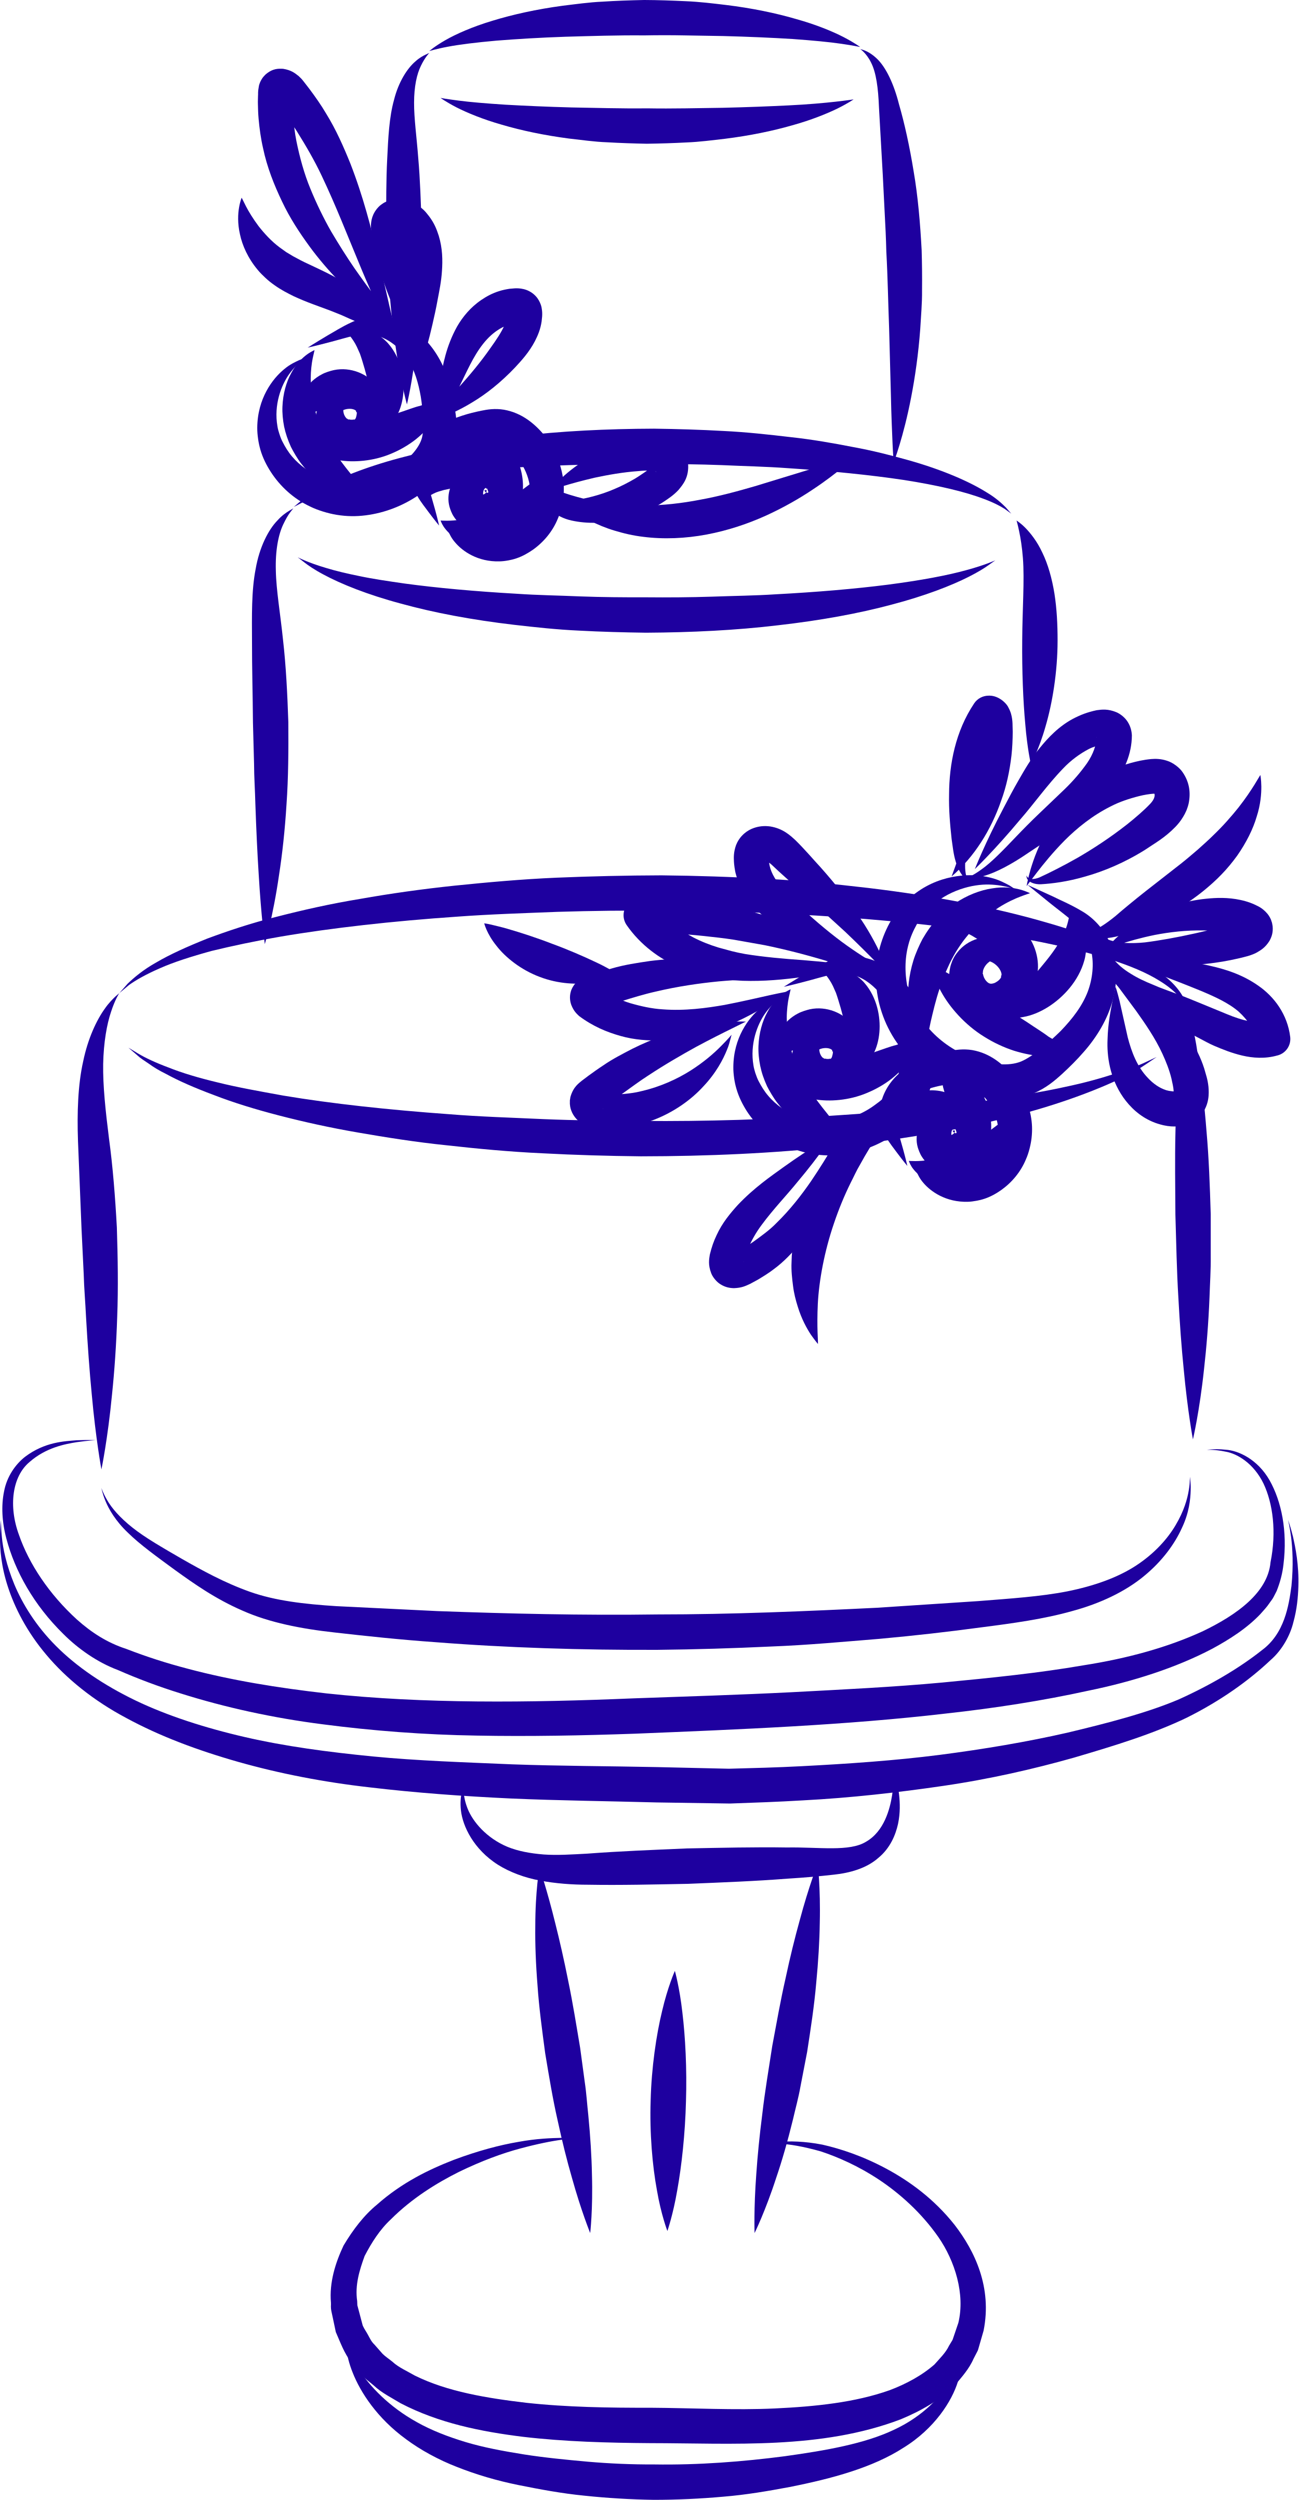 <svg width="26" height="50" viewBox="0 0 26 50" fill="none" xmlns="http://www.w3.org/2000/svg">
<path d="M5.87 10.168C5.87 10.168 5.848 10.195 5.808 10.248C5.766 10.302 5.721 10.381 5.67 10.487C5.569 10.698 5.509 11.021 5.521 11.415C5.529 11.808 5.611 12.275 5.665 12.8C5.725 13.323 5.752 13.881 5.771 14.44C5.775 14.999 5.772 15.558 5.735 16.082C5.703 16.605 5.649 17.092 5.584 17.508C5.464 18.34 5.3 18.884 5.3 18.884C5.3 18.884 5.227 18.322 5.178 17.49C5.151 17.074 5.129 16.59 5.111 16.073C5.105 15.815 5.086 15.547 5.085 15.276C5.078 15.005 5.071 14.73 5.063 14.455C5.059 13.904 5.043 13.352 5.044 12.837C5.042 12.323 5.031 11.818 5.117 11.38C5.192 10.944 5.373 10.592 5.555 10.408C5.64 10.312 5.728 10.253 5.782 10.22C5.839 10.185 5.87 10.168 5.87 10.168Z" fill="#1E009F"/>
<path d="M20.346 10.409C20.344 10.413 20.416 10.45 20.52 10.555C20.623 10.659 20.758 10.826 20.864 11.056C20.976 11.285 21.056 11.571 21.105 11.873C21.153 12.18 21.168 12.49 21.168 12.809C21.168 13.443 21.062 14.072 20.926 14.532C20.796 14.993 20.632 15.283 20.632 15.283C20.632 15.283 20.56 14.958 20.522 14.492C20.478 14.024 20.454 13.413 20.46 12.805C20.463 12.187 20.508 11.603 20.474 11.164C20.457 10.945 20.427 10.758 20.398 10.624C20.371 10.491 20.346 10.409 20.346 10.409Z" fill="#1E009F"/>
<path d="M2.387 19.864C2.387 19.864 2.301 19.995 2.222 20.24C2.139 20.485 2.074 20.847 2.065 21.28C2.058 21.717 2.112 22.216 2.182 22.775C2.258 23.332 2.306 23.945 2.339 24.551C2.358 25.159 2.368 25.765 2.346 26.334C2.328 26.902 2.29 27.431 2.243 27.884C2.156 28.79 2.03 29.391 2.03 29.391C2.03 29.391 1.917 28.786 1.836 27.883C1.792 27.431 1.754 26.904 1.722 26.341C1.709 26.06 1.683 25.77 1.675 25.475C1.661 25.181 1.646 24.881 1.632 24.582C1.608 23.983 1.584 23.384 1.561 22.822C1.541 22.254 1.56 21.694 1.664 21.232C1.76 20.765 1.936 20.4 2.096 20.177C2.174 20.063 2.253 19.987 2.305 19.936C2.359 19.889 2.387 19.864 2.387 19.864Z" fill="#1E009F"/>
<path d="M23.423 19.885C23.415 19.89 23.569 19.936 23.713 20.167C23.861 20.392 23.933 20.779 23.987 21.19C24.051 21.61 24.108 22.102 24.149 22.629C24.196 23.157 24.216 23.721 24.233 24.284C24.233 24.566 24.233 24.849 24.233 25.126C24.237 25.403 24.217 25.677 24.209 25.941C24.188 26.47 24.147 26.963 24.099 27.386C24.009 28.23 23.877 28.79 23.877 28.79C23.877 28.79 23.77 28.225 23.692 27.382C23.649 26.961 23.613 26.47 23.585 25.944C23.553 25.419 23.543 24.858 23.526 24.297C23.523 23.736 23.514 23.175 23.527 22.649C23.536 22.122 23.556 21.631 23.583 21.208C23.61 20.778 23.644 20.45 23.584 20.221C23.532 19.993 23.423 19.885 23.423 19.885Z" fill="#1E009F"/>
<path d="M8.593 1.058C8.593 1.058 8.506 1.146 8.426 1.314C8.341 1.483 8.288 1.738 8.288 2.053C8.286 2.368 8.34 2.742 8.372 3.169C8.409 3.59 8.423 4.039 8.438 4.488C8.438 4.937 8.441 5.386 8.418 5.808C8.401 6.23 8.37 6.623 8.33 6.961C8.257 7.636 8.145 8.088 8.145 8.088C8.145 8.088 8.019 7.641 7.923 6.968C7.872 6.632 7.827 6.24 7.795 5.819C7.757 5.398 7.745 4.949 7.73 4.5C7.73 4.051 7.728 3.601 7.75 3.18C7.77 2.765 7.788 2.35 7.887 1.996C7.975 1.642 8.152 1.365 8.315 1.228C8.392 1.157 8.471 1.115 8.518 1.093C8.567 1.07 8.593 1.058 8.593 1.058Z" fill="#1E009F"/>
<path d="M17.215 0.98C17.209 0.986 17.36 0.992 17.548 1.17C17.735 1.345 17.894 1.689 17.993 2.083C18.104 2.464 18.207 2.933 18.287 3.428C18.373 3.926 18.418 4.463 18.447 5C18.455 5.27 18.458 5.539 18.455 5.804C18.458 6.068 18.433 6.329 18.419 6.58C18.382 7.083 18.314 7.55 18.237 7.946C18.085 8.739 17.888 9.247 17.888 9.247C17.888 9.247 17.875 9.111 17.865 8.877C17.855 8.642 17.84 8.309 17.832 7.913C17.821 7.518 17.809 7.058 17.796 6.565C17.777 6.074 17.769 5.551 17.74 5.03C17.734 4.769 17.721 4.507 17.707 4.251C17.694 3.993 17.681 3.74 17.669 3.495C17.641 3.002 17.615 2.542 17.593 2.148C17.578 1.757 17.536 1.451 17.436 1.254C17.34 1.057 17.215 0.98 17.215 0.98Z" fill="#1E009F"/>
<path d="M20.328 17.791C20.328 17.791 20.281 17.776 20.192 17.747C20.101 17.724 19.969 17.697 19.801 17.692C19.471 17.683 18.974 17.798 18.591 18.171C18.545 18.213 18.497 18.274 18.464 18.314C18.415 18.379 18.373 18.443 18.346 18.495C18.28 18.614 18.22 18.749 18.183 18.892C18.105 19.179 18.105 19.501 18.178 19.809C18.22 19.972 18.267 20.093 18.361 20.257C18.436 20.383 18.543 20.524 18.657 20.642C18.889 20.883 19.19 21.072 19.515 21.178C19.84 21.294 20.188 21.331 20.435 21.232C20.673 21.133 20.993 20.854 21.229 20.622C21.468 20.375 21.662 20.12 21.77 19.839C21.87 19.575 21.898 19.279 21.844 19.033C21.789 18.781 21.658 18.588 21.484 18.437C21.31 18.288 21.132 18.158 20.997 18.048C20.724 17.826 20.568 17.699 20.568 17.699C20.568 17.699 20.751 17.783 21.071 17.929C21.229 18.008 21.422 18.086 21.644 18.218C21.867 18.343 22.118 18.584 22.232 18.912C22.355 19.237 22.379 19.618 22.271 20.007C22.171 20.382 21.955 20.743 21.688 21.044C21.557 21.195 21.409 21.342 21.263 21.476C21.114 21.612 20.936 21.764 20.694 21.865C20.202 22.063 19.707 21.983 19.285 21.847C18.855 21.696 18.466 21.441 18.16 21.111C18.004 20.944 17.88 20.767 17.774 20.554C17.686 20.379 17.602 20.139 17.569 19.936C17.489 19.511 17.544 19.088 17.683 18.726C17.754 18.544 17.843 18.377 17.956 18.229C18.019 18.147 18.075 18.086 18.129 18.034C18.203 17.962 18.26 17.911 18.331 17.861C18.602 17.659 18.896 17.562 19.154 17.525C19.414 17.485 19.642 17.51 19.819 17.553C19.998 17.596 20.124 17.668 20.208 17.712C20.286 17.764 20.328 17.791 20.328 17.791Z" fill="#1E009F"/>
<path d="M20.616 17.866C20.616 17.866 20.541 17.888 20.424 17.933C20.311 17.975 20.154 18.048 19.992 18.15C19.831 18.258 19.659 18.39 19.503 18.557C19.424 18.638 19.351 18.729 19.279 18.822C19.212 18.913 19.14 19.023 19.092 19.109C19.017 19.244 18.982 19.325 18.929 19.443C18.884 19.556 18.841 19.668 18.804 19.781C18.728 20.008 18.676 20.233 18.629 20.433C18.541 20.852 18.483 21.132 18.483 21.132C18.483 21.132 18.308 20.877 18.222 20.433C18.175 20.211 18.159 19.943 18.189 19.654C18.206 19.509 18.236 19.359 18.282 19.211C18.325 19.069 18.405 18.893 18.464 18.782C18.556 18.624 18.643 18.502 18.753 18.381C18.862 18.264 18.979 18.159 19.105 18.074C19.354 17.905 19.623 17.803 19.858 17.769C20.094 17.729 20.29 17.757 20.422 17.793C20.55 17.829 20.616 17.866 20.616 17.866Z" fill="#1E009F"/>
<path d="M18.641 19.295C18.641 19.295 18.863 19.398 19.131 19.558C19.406 19.716 19.741 19.926 20.073 20.134C20.239 20.241 20.404 20.347 20.56 20.446C20.71 20.549 20.878 20.651 20.983 20.732C21.093 20.802 21.196 20.849 21.271 20.85C21.35 20.854 21.401 20.8 21.399 20.802C21.393 20.798 21.426 20.869 21.343 20.972C21.258 21.07 21.079 21.134 20.882 21.125C20.683 21.114 20.506 21.08 20.296 21.016C20.093 20.95 19.886 20.854 19.693 20.732C19.305 20.492 19.001 20.137 18.838 19.837C18.669 19.536 18.641 19.295 18.641 19.295Z" fill="#1E009F"/>
<path d="M19.968 20.279C19.968 20.279 20.015 20.247 20.077 20.194C20.14 20.142 20.221 20.067 20.304 19.978C20.466 19.803 20.662 19.547 20.864 19.309C20.962 19.192 21.049 19.08 21.123 18.971C21.157 18.917 21.196 18.861 21.225 18.809C21.252 18.755 21.281 18.7 21.305 18.646C21.398 18.436 21.415 18.219 21.415 18.219C21.415 18.219 21.463 18.243 21.529 18.31C21.592 18.376 21.673 18.493 21.711 18.653C21.733 18.733 21.747 18.823 21.743 18.917C21.74 19.015 21.731 19.114 21.702 19.214C21.647 19.413 21.54 19.603 21.41 19.76C21.157 20.067 20.804 20.286 20.482 20.341C20.327 20.373 20.19 20.356 20.101 20.332C20.01 20.308 19.97 20.275 19.968 20.279Z" fill="#1E009F"/>
<path d="M20.544 19.892C20.544 19.892 20.463 19.72 20.355 19.555C20.243 19.384 20.102 19.216 19.961 19.084L19.849 18.986C19.807 18.954 19.767 18.922 19.727 18.892C19.643 18.828 19.553 18.775 19.466 18.722C19.293 18.625 19.117 18.554 19.117 18.554C19.117 18.554 19.143 18.515 19.203 18.463C19.263 18.413 19.36 18.35 19.491 18.316C19.622 18.277 19.785 18.272 19.957 18.308C20.042 18.328 20.129 18.358 20.211 18.402C20.292 18.443 20.386 18.515 20.445 18.568C20.738 18.836 20.817 19.243 20.757 19.504C20.731 19.637 20.675 19.736 20.628 19.802C20.581 19.864 20.542 19.89 20.544 19.892Z" fill="#1E009F"/>
<path d="M20.392 19.364C20.392 19.364 20.348 19.307 20.262 19.254C20.178 19.199 20.04 19.157 19.922 19.182C19.806 19.208 19.713 19.298 19.68 19.399L19.673 19.433C19.675 19.431 19.666 19.458 19.676 19.433L19.668 19.476C19.676 19.474 19.677 19.497 19.683 19.518C19.695 19.56 19.723 19.607 19.751 19.633C19.765 19.647 19.777 19.656 19.788 19.662C19.787 19.664 19.811 19.668 19.79 19.667L19.829 19.674C19.825 19.673 19.82 19.673 19.816 19.675C19.834 19.678 19.887 19.675 19.928 19.65C19.969 19.627 20.004 19.599 20.024 19.569C20.029 19.566 20.032 19.544 20.037 19.554L20.037 19.516C20.037 19.516 20.038 19.516 20.041 19.514C20.05 19.504 20.047 19.471 20.038 19.448C20.004 19.342 19.895 19.251 19.805 19.226C19.713 19.195 19.641 19.214 19.641 19.214C19.644 19.22 19.666 19.145 19.788 19.086C19.905 19.032 20.133 19.009 20.345 19.181C20.398 19.226 20.446 19.275 20.489 19.358C20.5 19.38 20.51 19.404 20.518 19.427L20.531 19.463C20.546 19.523 20.549 19.554 20.551 19.602C20.558 19.782 20.488 19.967 20.364 20.101C20.242 20.237 20.068 20.342 19.846 20.361C19.812 20.362 19.778 20.362 19.743 20.361L19.693 20.357C19.613 20.344 19.577 20.333 19.52 20.311C19.419 20.27 19.328 20.21 19.255 20.138C19.112 19.991 19.023 19.809 19.003 19.613C18.993 19.515 18.998 19.417 19.031 19.3L19.046 19.259C19.064 19.205 19.068 19.205 19.08 19.177C19.101 19.134 19.127 19.094 19.155 19.058C19.374 18.77 19.746 18.689 19.988 18.782C20.237 18.871 20.342 19.057 20.377 19.174C20.411 19.298 20.388 19.365 20.392 19.364Z" fill="#1E009F"/>
<path d="M15.634 19.946C15.634 19.946 15.601 19.972 15.538 20.02C15.481 20.072 15.4 20.151 15.318 20.265C15.158 20.488 15.007 20.882 15.081 21.311C15.088 21.361 15.107 21.423 15.118 21.461C15.14 21.527 15.163 21.585 15.185 21.626C15.236 21.723 15.297 21.826 15.376 21.917C15.532 22.102 15.747 22.251 15.984 22.345C16.114 22.393 16.209 22.417 16.366 22.432C16.482 22.44 16.626 22.435 16.756 22.416C17.024 22.375 17.291 22.265 17.513 22.099C17.743 21.939 17.929 21.729 17.976 21.533C18.021 21.345 17.993 20.986 17.951 20.718C17.901 20.44 17.828 20.19 17.696 19.984C17.572 19.794 17.392 19.632 17.206 19.548C17.016 19.462 16.83 19.452 16.642 19.493C16.458 19.535 16.28 19.59 16.138 19.626C15.854 19.701 15.688 19.738 15.688 19.738C15.688 19.738 15.831 19.646 16.084 19.496C16.214 19.423 16.358 19.327 16.557 19.235C16.751 19.14 17.047 19.08 17.334 19.162C17.623 19.235 17.902 19.404 18.123 19.673C18.336 19.928 18.483 20.257 18.561 20.59C18.602 20.755 18.631 20.93 18.653 21.095C18.674 21.264 18.693 21.466 18.642 21.689C18.532 22.142 18.228 22.449 17.925 22.675C17.605 22.899 17.233 23.044 16.849 23.092C16.654 23.118 16.47 23.115 16.266 23.082C16.104 23.056 15.89 22.993 15.734 22.915C15.398 22.757 15.132 22.507 14.95 22.228C14.86 22.087 14.789 21.942 14.743 21.788C14.717 21.702 14.704 21.633 14.695 21.571C14.683 21.482 14.677 21.418 14.678 21.343C14.681 20.759 14.982 20.359 15.216 20.169C15.335 20.069 15.448 20.02 15.52 19.986C15.594 19.96 15.634 19.946 15.634 19.946Z" fill="#1E009F"/>
<path d="M15.825 19.786C15.825 19.786 15.811 19.848 15.787 19.956C15.767 20.056 15.748 20.201 15.747 20.358C15.75 20.519 15.763 20.695 15.806 20.876C15.825 20.967 15.852 21.057 15.88 21.148C15.91 21.233 15.95 21.334 15.983 21.402C16.039 21.521 16.073 21.578 16.126 21.671C16.178 21.754 16.23 21.837 16.287 21.918C16.398 22.079 16.52 22.227 16.627 22.361C16.848 22.621 17.013 22.827 17.013 22.827C17.013 22.827 16.747 22.84 16.391 22.692C16.212 22.621 16.015 22.505 15.825 22.344C15.732 22.261 15.642 22.168 15.561 22.061C15.483 21.963 15.398 21.816 15.352 21.724C15.286 21.578 15.245 21.458 15.216 21.319C15.189 21.185 15.176 21.051 15.181 20.921C15.191 20.662 15.259 20.424 15.358 20.246C15.454 20.064 15.576 19.947 15.672 19.876C15.764 19.809 15.826 19.789 15.825 19.786Z" fill="#1E009F"/>
<path d="M15.839 21.826C15.839 21.826 16.017 21.706 16.251 21.588C16.489 21.463 16.787 21.328 17.085 21.206C17.237 21.147 17.388 21.089 17.531 21.034C17.673 20.987 17.829 20.926 17.935 20.903C18.037 20.871 18.122 20.835 18.165 20.789C18.213 20.742 18.206 20.677 18.206 20.68C18.2 20.683 18.269 20.69 18.306 20.802C18.338 20.913 18.298 21.076 18.197 21.215C18.093 21.354 17.987 21.463 17.841 21.58C17.698 21.691 17.529 21.788 17.351 21.861C16.994 22.012 16.596 22.038 16.309 21.988C16.017 21.944 15.839 21.826 15.839 21.826Z" fill="#1E009F"/>
<path d="M17.154 21.4C17.153 21.402 17.152 21.349 17.139 21.28C17.128 21.209 17.107 21.117 17.08 21.02C17.024 20.829 16.935 20.579 16.873 20.333C16.842 20.213 16.812 20.105 16.78 20.005C16.764 19.956 16.749 19.903 16.732 19.858C16.711 19.81 16.69 19.765 16.672 19.723C16.59 19.55 16.454 19.413 16.454 19.413C16.454 19.413 16.494 19.387 16.574 19.369C16.654 19.351 16.778 19.347 16.913 19.395C16.982 19.418 17.054 19.451 17.12 19.5C17.19 19.55 17.258 19.604 17.314 19.674C17.431 19.811 17.512 19.982 17.557 20.15C17.645 20.479 17.613 20.834 17.479 21.085C17.418 21.209 17.331 21.293 17.265 21.34C17.198 21.389 17.153 21.397 17.154 21.4Z" fill="#1E009F"/>
<path d="M17.171 20.82C17.171 20.82 16.999 20.805 16.833 20.814C16.661 20.822 16.49 20.853 16.348 20.881L16.237 20.905C16.197 20.915 16.158 20.924 16.119 20.934C16.038 20.952 15.957 20.98 15.874 21.007C15.718 21.063 15.565 21.142 15.565 21.142C15.565 21.142 15.547 21.104 15.535 21.034C15.524 20.965 15.522 20.863 15.559 20.75C15.592 20.635 15.667 20.514 15.778 20.407C15.834 20.355 15.899 20.308 15.972 20.271C16.041 20.233 16.143 20.203 16.209 20.187C16.551 20.114 16.879 20.273 17.025 20.457C17.103 20.547 17.139 20.641 17.158 20.71C17.173 20.778 17.171 20.82 17.171 20.82Z" fill="#1E009F"/>
<path d="M16.737 20.667C16.737 20.667 16.674 20.674 16.598 20.714C16.522 20.75 16.435 20.833 16.407 20.922C16.383 21.011 16.413 21.101 16.462 21.151L16.479 21.163C16.477 21.159 16.494 21.179 16.477 21.155L16.502 21.181C16.5 21.166 16.511 21.173 16.523 21.176C16.547 21.181 16.58 21.183 16.599 21.178L16.615 21.175C16.613 21.18 16.626 21.166 16.609 21.186L16.633 21.164C16.628 21.168 16.624 21.174 16.621 21.18C16.625 21.184 16.649 21.159 16.655 21.13C16.663 21.101 16.67 21.075 16.671 21.051C16.674 21.048 16.662 21.035 16.676 21.039L16.65 21.019C16.65 21.019 16.655 21.019 16.658 21.016C16.663 21.006 16.642 20.99 16.626 20.982C16.549 20.945 16.433 20.963 16.367 21.006C16.297 21.047 16.269 21.106 16.269 21.106C16.275 21.107 16.229 21.056 16.244 20.939C16.259 20.826 16.352 20.647 16.586 20.577C16.646 20.561 16.706 20.55 16.791 20.561C16.813 20.564 16.837 20.57 16.858 20.576L16.889 20.583C16.942 20.605 16.966 20.618 17.004 20.641C17.141 20.729 17.242 20.876 17.276 21.037C17.313 21.196 17.301 21.379 17.198 21.554C17.181 21.581 17.162 21.607 17.142 21.632L17.114 21.665C17.061 21.72 17.035 21.74 16.989 21.77C16.905 21.823 16.813 21.859 16.721 21.875C16.538 21.903 16.359 21.873 16.205 21.784C16.128 21.74 16.059 21.685 15.99 21.598L15.969 21.566C15.938 21.523 15.941 21.522 15.926 21.497C15.906 21.459 15.891 21.419 15.879 21.38C15.786 21.069 15.925 20.759 16.121 20.636C16.315 20.506 16.501 20.534 16.6 20.574C16.704 20.617 16.736 20.671 16.737 20.667Z" fill="#1E009F"/>
<path d="M6.106 7.16C6.106 7.16 6.073 7.186 6.01 7.235C5.952 7.287 5.872 7.366 5.79 7.48C5.629 7.703 5.478 8.097 5.553 8.526C5.56 8.576 5.578 8.638 5.591 8.676C5.612 8.742 5.635 8.8 5.657 8.84C5.707 8.938 5.769 9.041 5.847 9.132C6.003 9.316 6.218 9.466 6.456 9.561C6.585 9.608 6.681 9.632 6.838 9.647C6.953 9.655 7.098 9.65 7.228 9.63C7.496 9.59 7.762 9.479 7.984 9.315C8.215 9.154 8.4 8.943 8.448 8.747C8.493 8.56 8.465 8.201 8.422 7.933C8.373 7.655 8.299 7.405 8.167 7.199C8.044 7.008 7.864 6.846 7.677 6.763C7.488 6.677 7.301 6.667 7.114 6.708C6.929 6.75 6.751 6.805 6.61 6.841C6.325 6.916 6.159 6.953 6.159 6.953C6.159 6.953 6.302 6.861 6.556 6.71C6.685 6.638 6.829 6.542 7.029 6.45C7.223 6.355 7.518 6.295 7.805 6.377C8.095 6.45 8.374 6.619 8.595 6.888C8.808 7.143 8.955 7.472 9.033 7.805C9.074 7.969 9.102 8.144 9.124 8.31C9.146 8.479 9.164 8.68 9.113 8.904C9.004 9.357 8.699 9.663 8.396 9.89C8.076 10.114 7.704 10.258 7.321 10.307C7.126 10.332 6.942 10.33 6.738 10.297C6.576 10.271 6.362 10.208 6.205 10.13C5.869 9.973 5.604 9.722 5.422 9.442C5.331 9.302 5.26 9.157 5.214 9.003C5.189 8.916 5.176 8.848 5.167 8.787C5.154 8.697 5.149 8.633 5.149 8.558C5.152 7.974 5.454 7.574 5.688 7.384C5.806 7.284 5.919 7.236 5.991 7.202C6.066 7.175 6.106 7.16 6.106 7.16Z" fill="#1E009F"/>
<path d="M6.296 7.001C6.296 7.001 6.283 7.063 6.258 7.171C6.238 7.27 6.22 7.415 6.219 7.573C6.222 7.734 6.235 7.91 6.278 8.091C6.296 8.182 6.324 8.272 6.352 8.362C6.382 8.448 6.422 8.549 6.454 8.617C6.511 8.736 6.545 8.792 6.597 8.885C6.65 8.968 6.702 9.052 6.758 9.132C6.869 9.294 6.991 9.441 7.099 9.575C7.319 9.836 7.485 10.042 7.485 10.042C7.485 10.042 7.219 10.055 6.862 9.906C6.683 9.836 6.487 9.719 6.297 9.558C6.204 9.476 6.113 9.382 6.032 9.277C5.954 9.178 5.869 9.031 5.823 8.938C5.758 8.793 5.717 8.672 5.687 8.534C5.661 8.4 5.648 8.265 5.653 8.136C5.663 7.877 5.73 7.639 5.83 7.461C5.926 7.279 6.048 7.161 6.143 7.091C6.236 7.024 6.298 7.004 6.296 7.001Z" fill="#1E009F"/>
<path d="M6.311 9.041C6.311 9.041 6.488 8.921 6.723 8.803C6.961 8.678 7.258 8.543 7.556 8.421C7.708 8.362 7.86 8.304 8.002 8.249C8.145 8.203 8.3 8.141 8.406 8.118C8.508 8.087 8.593 8.05 8.637 8.004C8.685 7.958 8.678 7.892 8.678 7.895C8.672 7.898 8.741 7.905 8.778 8.017C8.809 8.128 8.77 8.291 8.668 8.43C8.564 8.569 8.459 8.678 8.313 8.795C8.169 8.906 8.001 9.004 7.823 9.077C7.465 9.227 7.068 9.253 6.78 9.204C6.488 9.159 6.311 9.041 6.311 9.041Z" fill="#1E009F"/>
<path d="M7.626 8.615C7.624 8.618 7.623 8.565 7.61 8.495C7.6 8.425 7.579 8.333 7.551 8.235C7.495 8.044 7.407 7.795 7.345 7.549C7.314 7.429 7.284 7.321 7.252 7.22C7.236 7.172 7.221 7.118 7.204 7.074C7.182 7.026 7.162 6.98 7.143 6.938C7.062 6.765 6.926 6.629 6.926 6.629C6.926 6.629 6.965 6.603 7.046 6.584C7.125 6.567 7.249 6.562 7.385 6.611C7.453 6.633 7.526 6.666 7.592 6.715C7.662 6.765 7.729 6.819 7.786 6.89C7.902 7.026 7.983 7.197 8.029 7.366C8.117 7.695 8.084 8.05 7.951 8.3C7.889 8.424 7.802 8.508 7.737 8.555C7.67 8.604 7.624 8.612 7.626 8.615Z" fill="#1E009F"/>
<path d="M7.642 8.035C7.642 8.035 7.47 8.02 7.305 8.029C7.133 8.038 6.961 8.068 6.82 8.097L6.708 8.12C6.668 8.13 6.629 8.14 6.592 8.149C6.509 8.168 6.429 8.195 6.346 8.222C6.19 8.278 6.037 8.357 6.037 8.357C6.037 8.357 6.018 8.319 6.007 8.25C5.995 8.181 5.993 8.078 6.031 7.966C6.064 7.851 6.139 7.729 6.249 7.622C6.305 7.571 6.371 7.523 6.444 7.486C6.513 7.448 6.614 7.418 6.68 7.403C7.022 7.33 7.35 7.488 7.497 7.672C7.575 7.762 7.611 7.856 7.629 7.926C7.644 7.993 7.642 8.035 7.642 8.035Z" fill="#1E009F"/>
<path d="M7.209 7.882C7.209 7.882 7.146 7.889 7.07 7.928C6.994 7.965 6.906 8.048 6.88 8.136C6.855 8.226 6.885 8.315 6.933 8.365L6.95 8.378C6.949 8.373 6.965 8.394 6.948 8.369L6.974 8.396C6.971 8.381 6.982 8.388 6.994 8.39C7.018 8.396 7.052 8.397 7.07 8.392L7.087 8.39C7.084 8.394 7.097 8.38 7.081 8.4L7.104 8.378C7.099 8.383 7.095 8.388 7.093 8.395C7.097 8.399 7.12 8.374 7.127 8.345C7.135 8.316 7.141 8.289 7.142 8.266C7.145 8.263 7.133 8.25 7.148 8.253L7.122 8.234C7.122 8.234 7.127 8.233 7.129 8.231C7.134 8.22 7.113 8.204 7.097 8.196C7.021 8.16 6.904 8.177 6.839 8.22C6.769 8.262 6.741 8.321 6.741 8.321C6.747 8.322 6.701 8.271 6.715 8.153C6.731 8.041 6.824 7.862 7.058 7.792C7.118 7.775 7.178 7.765 7.262 7.776C7.284 7.779 7.308 7.784 7.33 7.79L7.361 7.798C7.414 7.819 7.438 7.832 7.475 7.856C7.613 7.944 7.713 8.091 7.748 8.251C7.785 8.411 7.772 8.594 7.67 8.769C7.653 8.795 7.634 8.821 7.614 8.846L7.586 8.88C7.533 8.934 7.507 8.954 7.46 8.984C7.376 9.038 7.284 9.073 7.193 9.09C7.01 9.118 6.831 9.088 6.677 8.998C6.6 8.954 6.531 8.9 6.461 8.812L6.441 8.781C6.409 8.738 6.413 8.737 6.398 8.712C6.378 8.674 6.363 8.634 6.351 8.595C6.257 8.284 6.396 7.974 6.592 7.851C6.787 7.721 6.973 7.749 7.071 7.788C7.175 7.832 7.207 7.885 7.209 7.882Z" fill="#1E009F"/>
<path d="M18.313 23.35C18.313 23.35 18.394 23.453 18.571 23.55C18.743 23.646 19.033 23.718 19.319 23.636C19.351 23.627 19.395 23.609 19.415 23.6C19.462 23.579 19.502 23.559 19.523 23.542C19.585 23.501 19.651 23.453 19.707 23.395C19.82 23.278 19.905 23.124 19.956 22.962C19.981 22.869 19.989 22.816 19.992 22.703C19.99 22.631 19.979 22.532 19.961 22.447C19.921 22.271 19.835 22.097 19.715 21.956C19.599 21.805 19.452 21.696 19.344 21.677C19.243 21.655 18.976 21.682 18.794 21.721C18.602 21.765 18.434 21.818 18.297 21.912C18.174 21.995 18.065 22.119 18.011 22.244C17.955 22.372 17.946 22.493 17.976 22.626C18.008 22.756 18.05 22.888 18.077 22.99C18.134 23.198 18.161 23.32 18.161 23.32C18.161 23.32 18.08 23.225 17.951 23.052C17.887 22.963 17.806 22.868 17.724 22.727C17.639 22.59 17.572 22.364 17.617 22.139C17.655 21.912 17.766 21.689 17.961 21.503C18.142 21.326 18.384 21.195 18.629 21.12C18.75 21.08 18.879 21.049 19 21.024C19.123 20.998 19.278 20.974 19.46 21.003C19.828 21.068 20.078 21.291 20.265 21.51C20.45 21.745 20.576 22.022 20.631 22.314C20.659 22.462 20.665 22.601 20.647 22.762C20.634 22.882 20.593 23.057 20.539 23.177C20.432 23.442 20.249 23.653 20.042 23.801C19.937 23.875 19.83 23.934 19.713 23.974C19.645 23.997 19.594 24.008 19.551 24.016C19.479 24.029 19.433 24.035 19.375 24.037C18.93 24.051 18.625 23.829 18.481 23.658C18.405 23.571 18.369 23.486 18.343 23.433C18.324 23.379 18.313 23.35 18.313 23.35Z" fill="#1E009F"/>
<path d="M18.189 23.219C18.189 23.219 18.401 23.238 18.62 23.196C18.732 23.172 18.851 23.145 18.968 23.1C19.027 23.079 19.086 23.053 19.144 23.03C19.198 23.004 19.267 22.971 19.304 22.95C19.391 22.902 19.418 22.883 19.483 22.844C19.54 22.806 19.596 22.768 19.65 22.732C19.764 22.654 19.869 22.57 19.971 22.495C20.166 22.342 20.34 22.225 20.34 22.225C20.34 22.225 20.391 22.429 20.316 22.711C20.282 22.853 20.211 23.011 20.104 23.166C20.048 23.242 19.983 23.317 19.907 23.384C19.839 23.449 19.724 23.525 19.663 23.561C19.549 23.62 19.462 23.655 19.356 23.682C19.253 23.708 19.15 23.721 19.051 23.721C18.851 23.718 18.668 23.669 18.531 23.591C18.391 23.517 18.303 23.419 18.251 23.343C18.204 23.268 18.192 23.218 18.189 23.219Z" fill="#1E009F"/>
<path d="M19.666 23.119C19.666 23.119 19.538 22.997 19.421 22.842C19.297 22.683 19.172 22.489 19.075 22.286C19.027 22.184 18.983 22.08 18.946 21.976C18.916 21.874 18.871 21.758 18.866 21.68C18.853 21.608 18.839 21.54 18.813 21.499C18.785 21.454 18.729 21.454 18.732 21.454C18.735 21.46 18.729 21.402 18.817 21.358C18.904 21.319 19.041 21.334 19.161 21.4C19.282 21.468 19.371 21.532 19.472 21.633C19.567 21.731 19.65 21.851 19.713 21.98C19.842 22.24 19.864 22.541 19.817 22.761C19.776 22.983 19.666 23.119 19.666 23.119Z" fill="#1E009F"/>
<path d="M19.3 22.186C19.303 22.187 19.259 22.196 19.206 22.22C19.153 22.242 19.088 22.276 19.022 22.311C18.896 22.386 18.735 22.477 18.571 22.528C18.492 22.554 18.423 22.573 18.356 22.588C18.324 22.596 18.286 22.602 18.255 22.609C18.219 22.62 18.185 22.63 18.153 22.639C18.02 22.679 17.892 22.78 17.892 22.78C17.897 22.785 17.765 22.653 17.812 22.418C17.822 22.361 17.841 22.3 17.873 22.244C17.907 22.183 17.942 22.125 17.994 22.075C18.092 21.973 18.22 21.899 18.347 21.857C18.592 21.774 18.866 21.798 19.064 21.909C19.16 21.96 19.224 22.034 19.259 22.09C19.295 22.148 19.297 22.187 19.3 22.186Z" fill="#1E009F"/>
<path d="M18.879 22.199C18.879 22.199 18.9 22.348 18.94 22.467C18.981 22.593 19.034 22.693 19.054 22.767C19.063 22.803 19.063 22.803 19.066 22.83C19.072 22.852 19.073 22.877 19.077 22.904C19.082 22.959 19.092 23.018 19.104 23.084C19.128 23.207 19.183 23.348 19.183 23.348C19.183 23.348 19.061 23.446 18.867 23.415C18.771 23.403 18.666 23.355 18.572 23.277C18.526 23.237 18.483 23.188 18.449 23.132C18.415 23.081 18.384 22.997 18.369 22.948C18.293 22.677 18.419 22.409 18.573 22.297C18.647 22.236 18.726 22.212 18.785 22.201C18.843 22.193 18.879 22.199 18.879 22.199Z" fill="#1E009F"/>
<path d="M18.788 22.52C18.788 22.52 18.803 22.568 18.846 22.617C18.886 22.667 18.964 22.712 19.023 22.706C19.082 22.697 19.114 22.649 19.114 22.62C19.112 22.617 19.11 22.613 19.107 22.612C19.1 22.616 19.117 22.601 19.091 22.621L19.108 22.601C19.084 22.614 19.083 22.614 19.079 22.614C19.072 22.616 19.068 22.611 19.069 22.62C19.071 22.625 19.074 22.633 19.082 22.642C19.091 22.65 19.081 22.643 19.107 22.663L19.091 22.647C19.099 22.654 19.108 22.66 19.117 22.663C19.146 22.673 19.148 22.653 19.144 22.643C19.14 22.632 19.136 22.613 19.128 22.594C19.127 22.585 19.119 22.593 19.123 22.573L19.108 22.592C19.109 22.588 19.109 22.582 19.107 22.576C19.098 22.561 19.084 22.572 19.075 22.578C19.036 22.615 19.032 22.703 19.057 22.755C19.081 22.812 19.126 22.839 19.126 22.839C19.126 22.834 19.093 22.88 18.997 22.883C18.906 22.884 18.75 22.829 18.674 22.642C18.655 22.593 18.641 22.546 18.645 22.472L18.656 22.388C18.672 22.339 18.68 22.32 18.698 22.286C18.763 22.163 18.881 22.068 19.014 22.029C19.145 21.988 19.299 21.986 19.456 22.066C19.48 22.079 19.505 22.094 19.528 22.111L19.555 22.13C19.608 22.175 19.624 22.195 19.653 22.233C19.704 22.303 19.739 22.38 19.758 22.456C19.79 22.61 19.774 22.761 19.705 22.895C19.672 22.962 19.629 23.022 19.555 23.087L19.533 23.102C19.494 23.134 19.496 23.129 19.474 23.143C19.443 23.162 19.41 23.176 19.378 23.188C19.121 23.278 18.859 23.169 18.755 23.009C18.646 22.851 18.672 22.702 18.706 22.625C18.745 22.543 18.791 22.521 18.788 22.52Z" fill="#1E009F"/>
<path d="M8.941 10.542C8.941 10.542 9.022 10.645 9.199 10.742C9.372 10.838 9.661 10.91 9.947 10.828C9.979 10.819 10.023 10.801 10.043 10.792C10.09 10.771 10.13 10.751 10.152 10.733C10.213 10.693 10.279 10.645 10.335 10.587C10.449 10.47 10.534 10.316 10.584 10.154C10.609 10.061 10.618 10.008 10.62 9.894C10.618 9.823 10.607 9.724 10.589 9.639C10.55 9.463 10.464 9.289 10.343 9.148C10.227 8.997 10.08 8.888 9.972 8.869C9.872 8.847 9.604 8.874 9.422 8.913C9.23 8.957 9.062 9.011 8.925 9.104C8.803 9.187 8.693 9.311 8.639 9.436C8.584 9.563 8.574 9.685 8.604 9.818C8.636 9.948 8.678 10.08 8.705 10.182C8.762 10.39 8.789 10.512 8.789 10.512C8.789 10.512 8.709 10.417 8.579 10.244C8.516 10.155 8.434 10.061 8.352 9.919C8.267 9.782 8.201 9.556 8.246 9.331C8.283 9.104 8.394 8.881 8.589 8.695C8.77 8.518 9.012 8.387 9.257 8.312C9.378 8.272 9.508 8.241 9.628 8.216C9.752 8.19 9.906 8.165 10.088 8.195C10.456 8.261 10.706 8.483 10.893 8.702C11.079 8.937 11.205 9.214 11.259 9.505C11.287 9.654 11.293 9.793 11.275 9.954C11.262 10.074 11.221 10.249 11.167 10.369C11.061 10.633 10.877 10.845 10.67 10.993C10.565 11.066 10.458 11.126 10.341 11.166C10.273 11.189 10.222 11.2 10.179 11.208C10.107 11.221 10.061 11.226 10.003 11.228C9.558 11.242 9.254 11.021 9.11 10.85C9.033 10.763 8.997 10.679 8.972 10.626C8.952 10.571 8.941 10.542 8.941 10.542Z" fill="#1E009F"/>
<path d="M8.818 10.411C8.818 10.411 9.028 10.43 9.248 10.388C9.36 10.364 9.478 10.337 9.596 10.292C9.656 10.271 9.714 10.245 9.772 10.222C9.825 10.196 9.895 10.163 9.932 10.142C10.019 10.094 10.046 10.074 10.111 10.036C10.168 9.998 10.224 9.96 10.279 9.923C10.392 9.846 10.498 9.762 10.6 9.687C10.795 9.534 10.967 9.417 10.967 9.417C10.967 9.417 11.02 9.621 10.944 9.903C10.91 10.045 10.84 10.203 10.732 10.358C10.676 10.434 10.611 10.509 10.536 10.576C10.467 10.641 10.352 10.717 10.29 10.752C10.178 10.812 10.09 10.847 9.984 10.874C9.882 10.9 9.779 10.913 9.679 10.913C9.48 10.91 9.296 10.861 9.159 10.783C9.019 10.709 8.932 10.61 8.88 10.534C8.832 10.46 8.82 10.41 8.818 10.411Z" fill="#1E009F"/>
<path d="M10.294 10.311C10.294 10.311 10.167 10.19 10.049 10.035C9.925 9.876 9.8 9.681 9.703 9.478C9.655 9.376 9.611 9.272 9.574 9.168C9.544 9.067 9.499 8.95 9.493 8.873C9.481 8.8 9.468 8.732 9.441 8.691C9.413 8.647 9.357 8.646 9.36 8.647C9.364 8.653 9.357 8.594 9.445 8.551C9.532 8.512 9.669 8.526 9.789 8.593C9.91 8.66 9.999 8.725 10.101 8.825C10.195 8.923 10.278 9.043 10.341 9.173C10.47 9.433 10.492 9.734 10.446 9.953C10.405 10.176 10.294 10.311 10.294 10.311Z" fill="#1E009F"/>
<path d="M9.928 9.377C9.931 9.378 9.887 9.388 9.835 9.411C9.782 9.433 9.715 9.467 9.65 9.503C9.525 9.577 9.364 9.668 9.199 9.72C9.12 9.745 9.051 9.764 8.984 9.78C8.952 9.788 8.914 9.794 8.883 9.801C8.847 9.811 8.813 9.821 8.781 9.831C8.649 9.87 8.52 9.971 8.52 9.971C8.525 9.977 8.393 9.845 8.441 9.609C8.45 9.552 8.468 9.491 8.501 9.435C8.535 9.375 8.571 9.316 8.622 9.266C8.72 9.164 8.849 9.091 8.975 9.048C9.22 8.966 9.494 8.989 9.692 9.1C9.788 9.152 9.853 9.226 9.887 9.281C9.923 9.339 9.925 9.379 9.928 9.377Z" fill="#1E009F"/>
<path d="M9.507 9.391C9.507 9.391 9.527 9.54 9.568 9.659C9.609 9.785 9.663 9.885 9.682 9.959C9.691 9.995 9.691 9.995 9.695 10.022C9.7 10.044 9.701 10.069 9.705 10.096C9.71 10.151 9.721 10.21 9.732 10.275C9.756 10.4 9.811 10.539 9.811 10.539C9.811 10.539 9.689 10.638 9.495 10.606C9.399 10.595 9.294 10.547 9.2 10.469C9.154 10.429 9.112 10.38 9.078 10.325C9.043 10.273 9.012 10.189 8.998 10.14C8.922 9.868 9.047 9.601 9.201 9.489C9.275 9.428 9.354 9.404 9.414 9.393C9.471 9.385 9.507 9.391 9.507 9.391Z" fill="#1E009F"/>
<path d="M9.416 9.712C9.416 9.712 9.431 9.76 9.475 9.809C9.515 9.859 9.593 9.904 9.651 9.897C9.711 9.888 9.743 9.841 9.741 9.812C9.74 9.809 9.738 9.805 9.736 9.804C9.729 9.808 9.745 9.792 9.719 9.813L9.737 9.792C9.712 9.806 9.711 9.805 9.707 9.806C9.699 9.807 9.696 9.802 9.697 9.812C9.698 9.816 9.702 9.824 9.71 9.834C9.719 9.842 9.709 9.835 9.735 9.855L9.72 9.839C9.727 9.845 9.736 9.851 9.746 9.855C9.773 9.864 9.776 9.845 9.773 9.835C9.769 9.824 9.764 9.804 9.755 9.785C9.755 9.777 9.747 9.785 9.751 9.765L9.737 9.784C9.737 9.78 9.737 9.773 9.735 9.768C9.726 9.753 9.712 9.764 9.704 9.77C9.664 9.806 9.66 9.895 9.685 9.947C9.708 10.004 9.754 10.031 9.754 10.031C9.754 10.026 9.721 10.072 9.625 10.074C9.535 10.075 9.379 10.021 9.302 9.834C9.284 9.785 9.27 9.737 9.273 9.663L9.284 9.58C9.3 9.53 9.308 9.512 9.326 9.478C9.391 9.355 9.509 9.259 9.641 9.221C9.773 9.18 9.927 9.178 10.084 9.257C10.109 9.27 10.133 9.286 10.156 9.302L10.183 9.321C10.236 9.366 10.252 9.386 10.281 9.425C10.332 9.494 10.367 9.571 10.385 9.648C10.418 9.801 10.401 9.952 10.333 10.086C10.3 10.153 10.257 10.214 10.183 10.279L10.161 10.294C10.122 10.326 10.124 10.321 10.102 10.335C10.071 10.354 10.038 10.368 10.006 10.38C9.749 10.469 9.487 10.361 9.383 10.201C9.274 10.043 9.3 9.893 9.335 9.816C9.373 9.734 9.419 9.713 9.416 9.712Z" fill="#1E009F"/>
<path d="M19.376 17.625C19.254 17.535 19.172 17.385 19.129 17.233C19.082 17.081 19.069 16.926 19.047 16.781C19.015 16.488 18.989 16.19 18.996 15.887C18.999 15.286 19.123 14.629 19.498 14.069C19.566 13.967 19.679 13.913 19.793 13.914H19.811C19.99 13.917 20.145 14.064 20.184 14.152C20.235 14.246 20.248 14.315 20.258 14.38C20.268 14.455 20.266 14.495 20.267 14.526L20.27 14.636C20.269 14.794 20.262 14.958 20.245 15.11C20.209 15.42 20.145 15.726 20.038 16.017C19.836 16.6 19.503 17.137 19.046 17.531C19.259 16.969 19.415 16.427 19.502 15.88C19.54 15.606 19.57 15.335 19.575 15.063C19.577 14.924 19.578 14.796 19.571 14.663L19.561 14.482C19.561 14.475 19.555 14.472 19.571 14.502C19.575 14.527 19.667 14.621 19.771 14.621L20.084 14.466C19.805 14.878 19.655 15.392 19.544 15.943L19.392 16.791C19.363 16.937 19.337 17.074 19.322 17.211C19.311 17.347 19.314 17.488 19.376 17.625Z" fill="#1E009F"/>
<path d="M19.512 17.383C19.512 17.383 19.71 16.874 20.085 16.164C20.178 15.986 20.278 15.794 20.394 15.594C20.51 15.392 20.636 15.172 20.811 14.961C20.981 14.751 21.191 14.53 21.475 14.377C21.623 14.3 21.764 14.244 21.951 14.205C22.059 14.19 22.177 14.176 22.347 14.246C22.431 14.283 22.523 14.356 22.578 14.449C22.636 14.545 22.651 14.639 22.655 14.706C22.654 15.091 22.493 15.416 22.317 15.658C22.138 15.909 21.919 16.089 21.72 16.254C21.51 16.427 21.32 16.55 21.129 16.686C20.943 16.82 20.762 16.94 20.594 17.05C20.26 17.28 19.948 17.446 19.71 17.515C19.593 17.551 19.496 17.56 19.432 17.565C19.368 17.567 19.334 17.568 19.334 17.568C19.334 17.568 19.465 17.522 19.648 17.387C19.833 17.257 20.061 17.025 20.335 16.737C20.474 16.592 20.626 16.437 20.792 16.279C20.956 16.123 21.127 15.959 21.305 15.789C21.478 15.623 21.633 15.441 21.758 15.264C21.883 15.081 21.946 14.894 21.948 14.744C21.935 14.741 21.997 14.876 22.056 14.884C22.102 14.9 22.082 14.886 22.06 14.892C21.987 14.906 21.878 14.938 21.792 14.982C21.613 15.076 21.434 15.206 21.277 15.372C20.963 15.697 20.686 16.088 20.421 16.39C19.907 17.006 19.512 17.383 19.512 17.383Z" fill="#1E009F"/>
<path d="M20.548 17.722C20.548 17.722 20.567 17.6 20.627 17.39C20.689 17.183 20.793 16.884 20.994 16.558C21.188 16.231 21.49 15.871 21.913 15.594C22.125 15.46 22.361 15.334 22.624 15.263C22.761 15.226 22.878 15.198 23.041 15.182C23.126 15.175 23.235 15.175 23.358 15.216C23.469 15.249 23.607 15.349 23.671 15.446C23.813 15.652 23.833 15.866 23.791 16.072C23.78 16.122 23.757 16.186 23.747 16.21C23.723 16.265 23.703 16.303 23.679 16.341C23.633 16.418 23.58 16.483 23.526 16.539C23.309 16.761 23.119 16.862 22.912 17.002C22.506 17.255 22.093 17.427 21.73 17.529C21.367 17.636 21.058 17.673 20.837 17.686C20.712 17.692 20.618 17.651 20.573 17.599C20.532 17.544 20.552 17.508 20.548 17.509C20.549 17.507 20.552 17.548 20.599 17.57C20.642 17.592 20.725 17.582 20.807 17.549C20.996 17.462 21.268 17.327 21.573 17.154C21.878 16.977 22.218 16.756 22.556 16.491C22.715 16.366 22.91 16.197 23.023 16.076C23.142 15.948 23.109 15.872 23.1 15.863C23.107 15.879 23.169 15.88 23.088 15.875C23.011 15.88 22.893 15.899 22.8 15.923C22.603 15.973 22.407 16.037 22.227 16.131C21.866 16.312 21.56 16.56 21.313 16.806C21.07 17.052 20.882 17.286 20.752 17.454C20.622 17.625 20.548 17.722 20.548 17.722Z" fill="#1E009F"/>
<path d="M17.799 19.521C17.799 19.521 17.711 19.43 17.557 19.269C17.404 19.111 17.184 18.891 16.916 18.636C16.642 18.387 16.323 18.096 15.98 17.783C15.813 17.629 15.618 17.462 15.455 17.305C15.384 17.237 15.32 17.212 15.324 17.219C15.319 17.219 15.315 17.224 15.333 17.218C15.341 17.215 15.355 17.207 15.368 17.194L15.377 17.183L15.386 17.171L15.38 17.18C15.393 17.16 15.391 17.162 15.394 17.156C15.399 17.138 15.389 17.166 15.392 17.2C15.395 17.283 15.395 17.264 15.405 17.318C15.422 17.395 15.456 17.477 15.505 17.558C15.606 17.718 15.744 17.886 15.905 18.035C16.232 18.345 16.554 18.619 16.846 18.836C17.139 19.052 17.401 19.214 17.592 19.32C17.784 19.426 17.901 19.482 17.901 19.482C17.901 19.482 17.772 19.485 17.548 19.453C17.324 19.421 17.004 19.347 16.645 19.19C16.283 19.038 15.887 18.805 15.499 18.509C15.305 18.353 15.091 18.179 14.926 17.923C14.844 17.796 14.772 17.649 14.729 17.485C14.708 17.419 14.691 17.274 14.69 17.233C14.685 17.143 14.684 17.042 14.731 16.907C14.745 16.872 14.757 16.845 14.786 16.798L14.815 16.757C14.828 16.741 14.84 16.725 14.855 16.711C14.911 16.652 14.977 16.608 15.042 16.579C15.174 16.522 15.299 16.514 15.417 16.53C15.672 16.572 15.815 16.708 15.922 16.806C16.111 16.992 16.259 17.169 16.423 17.346C16.738 17.7 17.016 18.053 17.226 18.377C17.441 18.696 17.584 18.986 17.674 19.192C17.764 19.399 17.799 19.521 17.799 19.521Z" fill="#1E009F"/>
<path d="M17.268 19.362C16.473 19.465 15.705 19.645 14.864 19.617C14.758 19.612 14.661 19.606 14.547 19.593C14.441 19.582 14.335 19.565 14.23 19.543C14.02 19.497 13.811 19.434 13.607 19.349C13.198 19.182 12.814 18.893 12.544 18.505C12.433 18.347 12.472 18.13 12.63 18.02C12.689 17.979 12.755 17.958 12.821 17.957H12.831C13.277 17.947 13.721 17.987 14.161 18.046C14.6 18.119 15.034 18.216 15.453 18.359C15.873 18.498 16.28 18.675 16.666 18.884C16.857 18.993 17.045 19.106 17.226 19.228C17.407 19.352 17.58 19.486 17.745 19.628C16.93 19.322 16.124 19.073 15.306 18.905L14.692 18.796C14.487 18.764 14.281 18.742 14.075 18.72C13.87 18.698 13.664 18.682 13.457 18.671L12.838 18.66L13.126 18.111C13.299 18.384 13.573 18.589 13.883 18.753C14.039 18.833 14.206 18.899 14.38 18.952L14.645 19.024C14.726 19.045 14.826 19.066 14.917 19.082C15.289 19.142 15.678 19.176 16.074 19.204C16.47 19.238 16.875 19.269 17.268 19.362Z" fill="#1E009F"/>
<path d="M16.658 22.72C16.658 22.72 16.407 23.113 15.967 23.634C15.752 23.9 15.475 24.187 15.247 24.497C15.13 24.651 15.039 24.819 14.967 24.983C14.931 25.06 14.905 25.162 14.89 25.225C14.885 25.242 14.9 25.254 14.88 25.189C14.871 25.161 14.828 25.11 14.805 25.096C14.75 25.06 14.716 25.059 14.692 25.058C14.646 25.063 14.686 25.058 14.691 25.055L14.842 24.98C14.933 24.93 15 24.893 15.085 24.832C15.242 24.718 15.403 24.604 15.538 24.465C15.815 24.196 16.045 23.898 16.232 23.627C16.416 23.356 16.562 23.115 16.664 22.944C16.714 22.855 16.766 22.795 16.744 22.769C16.712 22.734 16.681 22.768 16.687 22.768C16.682 22.776 16.689 22.714 16.765 22.737C16.845 22.789 16.806 22.902 16.797 22.991C16.769 23.191 16.716 23.479 16.595 23.811C16.477 24.145 16.29 24.526 15.999 24.884C15.854 25.062 15.686 25.24 15.485 25.387C15.392 25.46 15.266 25.537 15.162 25.599L15.014 25.679C14.917 25.723 14.849 25.759 14.689 25.765C14.609 25.763 14.518 25.75 14.415 25.684C14.344 25.64 14.263 25.544 14.234 25.463C14.17 25.294 14.193 25.187 14.207 25.095C14.245 24.94 14.285 24.826 14.344 24.703C14.454 24.462 14.616 24.267 14.77 24.098C15.089 23.762 15.417 23.535 15.693 23.337C16.247 22.939 16.658 22.72 16.658 22.72Z" fill="#1E009F"/>
<path d="M15.677 19.582C15.677 19.582 15.545 19.582 15.314 19.584C15.087 19.585 14.764 19.595 14.386 19.629C14.007 19.666 13.573 19.727 13.12 19.834C12.893 19.885 12.665 19.955 12.433 20.027C12.318 20.065 12.202 20.102 12.088 20.148L12.003 20.181C11.977 20.187 11.921 20.219 11.998 20.174C12.015 20.163 12.038 20.143 12.057 20.116C12.046 20.133 12.082 20.078 12.076 20.086L12.075 20.088L12.072 20.094C12.075 20.09 12.096 20.049 12.1 20.027C12.122 19.951 12.108 19.89 12.096 19.858C12.07 19.794 12.059 19.795 12.056 19.788C12.196 19.893 12.402 20.001 12.612 20.064C12.823 20.125 13.043 20.175 13.263 20.188C13.705 20.222 14.134 20.164 14.506 20.099C14.879 20.027 15.197 19.951 15.421 19.902C15.646 19.853 15.778 19.83 15.778 19.83C15.778 19.83 15.67 19.909 15.475 20.033C15.279 20.155 14.997 20.328 14.625 20.487C14.438 20.567 14.236 20.645 13.998 20.703C13.776 20.761 13.517 20.81 13.251 20.811C12.985 20.816 12.702 20.801 12.422 20.721C12.142 20.642 11.869 20.529 11.592 20.323C11.54 20.274 11.485 20.226 11.435 20.101C11.412 20.038 11.394 19.943 11.424 19.836C11.431 19.806 11.454 19.757 11.461 19.747L11.488 19.704C11.517 19.664 11.552 19.632 11.581 19.611C11.712 19.528 11.721 19.544 11.755 19.527L11.852 19.494C11.979 19.447 12.11 19.41 12.239 19.372C12.497 19.296 12.76 19.258 13.012 19.221C13.518 19.157 13.995 19.169 14.395 19.224C14.796 19.275 15.118 19.369 15.339 19.446C15.558 19.523 15.677 19.582 15.677 19.582Z" fill="#1E009F"/>
<path d="M14.93 20.433C14.93 20.433 14.827 20.484 14.647 20.573C14.469 20.66 14.218 20.786 13.927 20.942C13.637 21.103 13.307 21.292 12.97 21.515C12.799 21.624 12.633 21.75 12.461 21.872C12.375 21.933 12.291 21.998 12.207 22.064L12.084 22.164C12.045 22.19 12.074 22.199 12.107 22.1C12.121 22.001 12.105 22.143 12.113 22.047C12.108 21.993 12.101 21.98 12.09 21.955C12.069 21.91 12.043 21.891 12.034 21.884C12.013 21.872 12.029 21.884 12.046 21.888C12.052 21.89 12.074 21.892 12.062 21.892L12.146 21.894C12.2 21.894 12.262 21.898 12.301 21.893C12.473 21.885 12.679 21.867 12.856 21.82C13.222 21.734 13.554 21.582 13.82 21.414C14.087 21.245 14.294 21.064 14.43 20.925C14.569 20.787 14.643 20.696 14.643 20.696C14.643 20.696 14.636 20.724 14.622 20.775C14.607 20.828 14.59 20.908 14.549 21.002C14.473 21.191 14.332 21.46 14.082 21.725C13.838 21.994 13.481 22.255 13.04 22.416C12.817 22.494 12.592 22.562 12.322 22.577C12.251 22.584 12.201 22.582 12.145 22.584L12.061 22.585C11.993 22.584 11.961 22.579 11.911 22.571C11.819 22.552 11.726 22.526 11.615 22.448C11.56 22.409 11.495 22.347 11.45 22.251C11.428 22.2 11.412 22.16 11.406 22.079C11.409 21.954 11.399 22.068 11.417 21.942C11.476 21.73 11.597 21.66 11.644 21.617L11.785 21.511C11.88 21.442 11.975 21.374 12.072 21.311C12.262 21.179 12.467 21.076 12.661 20.975C13.054 20.779 13.444 20.646 13.783 20.564C14.121 20.479 14.41 20.449 14.613 20.437C14.814 20.427 14.93 20.433 14.93 20.433Z" fill="#1E009F"/>
<path d="M22.134 18.983C22.134 18.983 22.197 18.899 22.335 18.767C22.472 18.639 22.685 18.468 22.978 18.318C23.269 18.164 23.642 18.04 24.059 17.985C24.267 17.96 24.487 17.944 24.736 17.983C24.858 18.003 24.988 18.035 25.113 18.093C25.167 18.122 25.255 18.146 25.367 18.275C25.394 18.308 25.42 18.349 25.439 18.395C25.471 18.497 25.45 18.409 25.472 18.523C25.485 18.657 25.45 18.743 25.409 18.819C25.322 18.957 25.233 19.006 25.156 19.051C25.087 19.09 24.978 19.124 24.936 19.133C24.839 19.16 24.725 19.184 24.624 19.205C24.415 19.247 24.207 19.274 24.006 19.291C23.598 19.318 23.235 19.315 22.897 19.255C22.566 19.2 22.296 19.065 22.153 18.929C22.006 18.795 21.974 18.686 21.97 18.691C21.97 18.691 22.058 18.758 22.225 18.808C22.39 18.862 22.628 18.878 22.916 18.849C23.197 18.814 23.557 18.75 23.915 18.67C24.096 18.63 24.281 18.584 24.469 18.535L24.751 18.456C24.808 18.44 24.798 18.441 24.82 18.431C24.833 18.426 24.831 18.412 24.797 18.461C24.782 18.493 24.762 18.527 24.77 18.609C24.791 18.697 24.761 18.585 24.786 18.663C24.795 18.685 24.807 18.704 24.818 18.716C24.864 18.765 24.855 18.743 24.817 18.729C24.756 18.7 24.688 18.674 24.611 18.657C24.459 18.622 24.276 18.613 24.098 18.61C23.742 18.603 23.405 18.644 23.114 18.7C22.824 18.759 22.579 18.83 22.407 18.888C22.233 18.948 22.134 18.983 22.134 18.983Z" fill="#1E009F"/>
<path d="M22.251 19.126C22.907 19.091 23.562 19.169 24.201 19.313C24.525 19.384 24.87 19.493 25.185 19.715C25.504 19.935 25.769 20.289 25.824 20.74C25.844 20.909 25.737 21.064 25.578 21.108L25.562 21.112C25.32 21.18 25.075 21.162 24.866 21.113C24.656 21.064 24.47 20.989 24.297 20.915C24.188 20.867 24.129 20.831 24.043 20.787L23.804 20.661C23.645 20.575 23.483 20.495 23.328 20.403L23.093 20.269C23.016 20.227 22.919 20.168 22.848 20.121C22.693 20.013 22.536 19.894 22.396 19.752C22.261 19.608 22.143 19.435 22.078 19.247C22.013 19.061 22.001 18.854 22.062 18.678C22.082 18.863 22.16 19.021 22.262 19.152C22.362 19.285 22.488 19.388 22.628 19.473C22.766 19.561 22.918 19.631 23.079 19.696C23.166 19.734 23.228 19.759 23.316 19.791L23.57 19.885C23.74 19.946 23.905 20.018 24.073 20.085L24.559 20.285C24.877 20.418 25.175 20.484 25.388 20.434L25.126 20.806C25.118 20.611 24.976 20.4 24.791 20.233C24.595 20.064 24.329 19.941 24.043 19.821C23.458 19.581 22.862 19.365 22.251 19.126Z" fill="#1E009F"/>
<path d="M22.126 19.377C22.126 19.377 22.224 19.422 22.387 19.513C22.549 19.604 22.779 19.739 23.033 19.941C23.288 20.138 23.571 20.405 23.809 20.765C23.926 20.945 24.032 21.148 24.103 21.372C24.136 21.494 24.171 21.577 24.188 21.738C24.199 21.878 24.205 22.078 24.055 22.284C23.983 22.379 23.872 22.452 23.772 22.487C23.671 22.523 23.58 22.532 23.498 22.531C23.45 22.53 23.431 22.53 23.365 22.521L23.289 22.507C23.216 22.49 23.13 22.464 23.072 22.438C22.811 22.329 22.618 22.142 22.482 21.949C22.209 21.557 22.153 21.115 22.168 20.792C22.176 20.46 22.233 20.203 22.267 20.02C22.306 19.838 22.328 19.734 22.328 19.734C22.328 19.734 22.363 19.836 22.408 20.018C22.448 20.194 22.504 20.446 22.572 20.748C22.647 21.038 22.76 21.337 22.976 21.561C23.08 21.673 23.203 21.758 23.324 21.799C23.359 21.812 23.373 21.812 23.399 21.819L23.476 21.829C23.461 21.828 23.493 21.83 23.498 21.829C23.551 21.825 23.523 21.817 23.495 21.85C23.474 21.887 23.497 21.864 23.489 21.802C23.488 21.756 23.462 21.641 23.445 21.565C23.403 21.396 23.338 21.232 23.265 21.074C23.118 20.756 22.918 20.47 22.742 20.222C22.557 19.972 22.403 19.764 22.294 19.618C22.186 19.468 22.126 19.377 22.126 19.377Z" fill="#1E009F"/>
<path d="M9.692 18.468C9.692 18.468 9.746 18.474 9.832 18.494C9.921 18.517 10.033 18.54 10.164 18.579C10.426 18.655 10.744 18.758 11.052 18.877C11.361 18.99 11.668 19.123 11.915 19.24C12.16 19.353 12.343 19.469 12.343 19.469C12.343 19.469 12.163 19.592 11.868 19.644C11.575 19.703 11.171 19.681 10.802 19.539C10.432 19.401 10.114 19.15 9.933 18.912C9.742 18.676 9.692 18.468 9.692 18.468Z" fill="#1E009F"/>
<path d="M21.663 18.673C21.663 18.673 21.751 18.666 21.873 18.615C21.998 18.567 22.148 18.467 22.321 18.327C22.488 18.182 22.709 18 22.935 17.822C23.159 17.647 23.397 17.461 23.636 17.275C23.753 17.183 23.864 17.087 23.974 16.993C24.082 16.897 24.188 16.802 24.283 16.708C24.481 16.519 24.649 16.326 24.79 16.15C24.928 15.974 25.036 15.812 25.11 15.693C25.183 15.571 25.226 15.501 25.226 15.501C25.226 15.501 25.244 15.583 25.246 15.73C25.247 15.876 25.232 16.091 25.153 16.334C25.081 16.581 24.946 16.852 24.763 17.114C24.668 17.245 24.564 17.372 24.449 17.49C24.334 17.61 24.208 17.721 24.079 17.826C23.82 18.034 23.541 18.208 23.274 18.349C23.002 18.486 22.758 18.601 22.511 18.684C22.269 18.768 22.035 18.787 21.884 18.754C21.731 18.725 21.664 18.668 21.663 18.673Z" fill="#1E009F"/>
<path d="M17.895 22.361C17.895 22.361 17.635 22.585 17.399 22.974C17.339 23.071 17.275 23.183 17.214 23.294C17.139 23.419 17.087 23.541 17.025 23.66C16.9 23.913 16.786 24.189 16.692 24.469C16.5 25.029 16.393 25.613 16.369 26.076C16.358 26.307 16.359 26.507 16.364 26.651C16.372 26.794 16.372 26.882 16.372 26.882C16.372 26.882 16.317 26.818 16.23 26.695C16.148 26.57 16.042 26.38 15.966 26.13C15.927 26.006 15.891 25.868 15.873 25.72C15.854 25.572 15.835 25.412 15.843 25.248C15.848 24.92 15.909 24.571 16.022 24.241C16.136 23.91 16.298 23.599 16.489 23.336C16.588 23.199 16.695 23.076 16.79 22.981C16.891 22.867 16.998 22.779 17.102 22.699C17.309 22.536 17.516 22.444 17.662 22.402C17.81 22.361 17.895 22.361 17.895 22.361Z" fill="#1E009F"/>
<path d="M8.19 6.84C8.19 6.84 8.038 6.732 7.783 6.529C7.53 6.325 7.169 6.029 6.78 5.62C6.585 5.416 6.381 5.184 6.188 4.919C5.994 4.652 5.802 4.363 5.645 4.03C5.488 3.702 5.345 3.346 5.265 2.963C5.221 2.772 5.194 2.575 5.176 2.377C5.167 2.277 5.164 2.177 5.162 2.076C5.16 2.026 5.164 1.975 5.164 1.925C5.17 1.863 5.156 1.858 5.183 1.714C5.192 1.679 5.207 1.635 5.235 1.589C5.257 1.557 5.246 1.563 5.304 1.501L5.322 1.484C5.463 1.367 5.57 1.372 5.666 1.376C5.84 1.404 5.907 1.468 5.978 1.522C6.011 1.552 6.041 1.582 6.071 1.621L6.113 1.675L6.197 1.784C6.307 1.93 6.433 2.11 6.526 2.269C6.728 2.595 6.878 2.939 7.012 3.269C7.271 3.934 7.431 4.567 7.559 5.105C7.689 5.642 7.785 6.096 7.862 6.404C7.904 6.553 7.955 6.665 8.01 6.73C8.063 6.795 8.105 6.819 8.105 6.819C8.105 6.819 8.058 6.809 7.984 6.758C7.91 6.707 7.812 6.607 7.732 6.458C7.576 6.166 7.382 5.745 7.172 5.231C6.958 4.72 6.727 4.122 6.44 3.518C6.298 3.216 6.126 2.921 5.945 2.631C5.851 2.48 5.765 2.362 5.651 2.216L5.565 2.109L5.522 2.056C5.523 2.058 5.519 2.055 5.519 2.055C5.521 2.051 5.506 2.062 5.589 2.078C5.639 2.077 5.697 2.091 5.802 2.003C5.808 1.997 5.797 2.008 5.795 2.01C5.846 1.956 5.828 1.972 5.844 1.949C5.86 1.923 5.867 1.901 5.87 1.888C5.877 1.835 5.869 1.922 5.869 1.952C5.867 1.994 5.863 2.035 5.864 2.077C5.863 2.16 5.864 2.244 5.87 2.327C5.881 2.494 5.9 2.66 5.933 2.824C6 3.151 6.088 3.475 6.213 3.776C6.336 4.076 6.478 4.367 6.628 4.63C6.784 4.893 6.94 5.14 7.094 5.364C7.405 5.809 7.687 6.174 7.883 6.432C8.078 6.691 8.19 6.84 8.19 6.84Z" fill="#1E009F"/>
<path d="M8.69 7.195C8.698 7.192 8.563 7.214 8.414 7.061C8.272 6.908 8.144 6.68 7.996 6.395C7.849 6.11 7.71 5.761 7.597 5.374C7.542 5.181 7.493 4.978 7.457 4.77C7.447 4.712 7.438 4.678 7.429 4.596C7.42 4.522 7.417 4.375 7.5 4.239C7.497 4.243 7.53 4.188 7.57 4.146C7.609 4.105 7.636 4.088 7.673 4.063C7.743 4.021 7.819 3.997 7.882 3.99C8.012 3.974 8.112 3.996 8.2 4.026C8.288 4.058 8.365 4.102 8.438 4.163C8.474 4.192 8.512 4.229 8.542 4.268L8.593 4.332C8.697 4.473 8.739 4.585 8.782 4.716C8.858 4.968 8.861 5.206 8.846 5.418C8.833 5.631 8.792 5.823 8.759 5.997C8.728 6.172 8.69 6.338 8.655 6.491C8.516 7.102 8.361 7.504 8.361 7.504C8.361 7.504 8.278 7.081 8.249 6.455C8.225 6.146 8.239 5.763 8.218 5.412C8.208 5.237 8.18 5.068 8.13 4.933C8.108 4.871 8.062 4.795 8.043 4.769L7.997 4.713C7.995 4.71 7.996 4.712 7.992 4.709C7.985 4.703 7.97 4.696 7.961 4.693C7.952 4.688 7.947 4.692 7.975 4.689C7.986 4.686 8.013 4.682 8.037 4.664C8.054 4.655 8.058 4.651 8.08 4.629C8.103 4.606 8.119 4.57 8.104 4.597C8.129 4.55 8.122 4.512 8.122 4.539C8.121 4.558 8.13 4.626 8.135 4.669C8.16 4.864 8.185 5.056 8.209 5.242C8.259 5.614 8.324 5.962 8.379 6.264C8.442 6.561 8.479 6.829 8.531 6.984C8.583 7.145 8.69 7.195 8.69 7.195Z" fill="#1E009F"/>
<path d="M8.844 8.668C8.844 8.668 8.804 8.569 8.78 8.381C8.754 8.195 8.756 7.919 8.811 7.605C8.864 7.299 8.929 6.927 9.148 6.532C9.261 6.336 9.42 6.144 9.634 5.999C9.74 5.927 9.859 5.863 9.993 5.822C10.058 5.801 10.128 5.787 10.198 5.776L10.306 5.767C10.357 5.765 10.407 5.766 10.478 5.782C10.545 5.797 10.639 5.836 10.715 5.915C10.786 5.985 10.832 6.096 10.841 6.158C10.854 6.231 10.854 6.271 10.851 6.328L10.841 6.427C10.819 6.581 10.767 6.706 10.708 6.821C10.591 7.045 10.439 7.21 10.309 7.35C10.025 7.649 9.73 7.882 9.453 8.047C9.18 8.215 8.933 8.317 8.758 8.377C8.582 8.436 8.478 8.457 8.478 8.457C8.478 8.457 8.553 8.384 8.685 8.257C8.815 8.131 8.994 7.95 9.196 7.732C9.394 7.511 9.618 7.247 9.821 6.955C9.932 6.799 10.031 6.654 10.092 6.517C10.121 6.451 10.138 6.383 10.145 6.336C10.145 6.336 10.147 6.311 10.149 6.283C10.148 6.289 10.147 6.278 10.15 6.301C10.149 6.313 10.174 6.375 10.209 6.408C10.249 6.45 10.295 6.466 10.313 6.47C10.333 6.474 10.332 6.473 10.332 6.473L10.288 6.475C10.257 6.48 10.226 6.484 10.195 6.494C10.133 6.512 10.069 6.537 10.007 6.575C9.882 6.648 9.767 6.754 9.67 6.877C9.471 7.127 9.334 7.452 9.198 7.725C9.069 7.996 8.972 8.223 8.919 8.393C8.864 8.562 8.844 8.668 8.844 8.668Z" fill="#1E009F"/>
<path d="M7.943 6.58C7.943 6.58 7.874 6.598 7.742 6.591C7.613 6.587 7.425 6.548 7.227 6.469C7.127 6.431 7.022 6.388 6.92 6.34C6.813 6.29 6.719 6.257 6.604 6.21C6.395 6.131 6.141 6.047 5.881 5.926C5.752 5.863 5.618 5.793 5.493 5.703C5.43 5.659 5.371 5.613 5.312 5.557C5.271 5.519 5.199 5.45 5.155 5.394C4.964 5.165 4.85 4.911 4.803 4.687C4.752 4.465 4.763 4.275 4.785 4.149C4.807 4.022 4.837 3.954 4.837 3.954C4.837 3.954 4.868 4.018 4.924 4.128C4.979 4.234 5.065 4.376 5.176 4.524C5.291 4.67 5.429 4.823 5.598 4.949L5.728 5.042L5.866 5.125C5.964 5.179 6.069 5.234 6.183 5.286C6.41 5.394 6.66 5.504 6.898 5.658C7.008 5.726 7.122 5.821 7.208 5.898C7.3 5.977 7.375 6.057 7.446 6.128C7.586 6.269 7.699 6.384 7.791 6.461C7.88 6.537 7.943 6.58 7.943 6.58Z" fill="#1E009F"/>
<path d="M11.022 9.799C11.022 9.799 11.079 9.723 11.198 9.603C11.318 9.484 11.502 9.326 11.754 9.178C12.004 9.027 12.324 8.892 12.684 8.804C12.852 8.771 13.073 8.694 13.384 8.796C13.462 8.825 13.553 8.873 13.633 8.96C13.672 9.005 13.705 9.055 13.729 9.11C13.743 9.146 13.745 9.143 13.763 9.214L13.772 9.262C13.796 9.551 13.668 9.692 13.581 9.799C13.483 9.905 13.38 9.97 13.309 10.019C13.217 10.083 13.13 10.129 13.039 10.176C12.858 10.269 12.668 10.336 12.482 10.382C12.102 10.469 11.761 10.482 11.439 10.411C11.28 10.377 11.128 10.299 11.032 10.204C10.92 10.098 10.882 9.986 10.864 9.892C10.837 9.696 10.928 9.617 10.918 9.619C10.918 9.619 10.905 9.727 10.995 9.841C11.035 9.895 11.111 9.952 11.181 9.977C11.269 10.01 11.364 10.014 11.479 10.006C11.707 9.978 12.015 9.903 12.291 9.784C12.433 9.725 12.573 9.653 12.71 9.573C12.777 9.533 12.846 9.485 12.905 9.445C12.982 9.39 13.033 9.352 13.059 9.32C13.095 9.295 13.072 9.264 13.078 9.365C13.082 9.384 13.075 9.351 13.075 9.346C13.085 9.395 13.081 9.371 13.086 9.386C13.092 9.399 13.101 9.411 13.111 9.42C13.129 9.439 13.14 9.439 13.134 9.435C13.1 9.408 12.954 9.405 12.785 9.422C12.466 9.444 12.166 9.499 11.906 9.554C11.648 9.614 11.427 9.675 11.271 9.723C11.113 9.771 11.022 9.799 11.022 9.799Z" fill="#1E009F"/>
<path d="M10.986 9.75C10.986 9.75 11.085 9.79 11.253 9.847C11.422 9.906 11.661 9.976 11.945 10.033C12.093 10.061 12.232 10.076 12.409 10.097C12.562 10.111 12.738 10.113 12.912 10.112C13.265 10.108 13.64 10.068 14.014 9.995C14.386 9.928 14.764 9.826 15.113 9.724C15.471 9.614 15.805 9.513 16.091 9.425C16.669 9.241 17.085 9.158 17.085 9.158C17.085 9.158 16.782 9.451 16.265 9.793C16.007 9.966 15.692 10.148 15.333 10.312C14.97 10.476 14.57 10.611 14.144 10.691C13.721 10.771 13.281 10.789 12.875 10.737C12.67 10.713 12.481 10.668 12.293 10.611C12.129 10.562 11.949 10.488 11.81 10.414C11.521 10.267 11.312 10.095 11.18 9.966C11.047 9.836 10.986 9.75 10.986 9.75Z" fill="#1E009F"/>
<path d="M17.085 1.988C17.085 1.988 16.977 2.064 16.764 2.17C16.552 2.273 16.239 2.401 15.852 2.508C15.465 2.619 15.005 2.714 14.509 2.776C14.261 2.804 14.004 2.839 13.742 2.849C13.48 2.863 13.217 2.871 12.946 2.875C12.688 2.87 12.415 2.861 12.154 2.846C11.892 2.837 11.635 2.798 11.387 2.771C10.891 2.706 10.432 2.609 10.046 2.495C9.659 2.385 9.346 2.254 9.136 2.147C8.926 2.038 8.818 1.959 8.818 1.959C8.818 1.959 8.95 1.983 9.178 2.012C9.406 2.042 9.729 2.069 10.116 2.094C10.504 2.116 10.954 2.136 11.437 2.149C11.924 2.157 12.428 2.173 12.952 2.167C13.463 2.176 13.98 2.162 14.462 2.156C14.946 2.145 15.396 2.127 15.784 2.108C16.559 2.071 17.085 1.988 17.085 1.988Z" fill="#1E009F"/>
<path d="M8.593 1.022C8.593 1.022 8.695 0.929 8.913 0.804C9.128 0.681 9.453 0.536 9.857 0.415C10.26 0.291 10.741 0.185 11.26 0.115C11.52 0.084 11.788 0.045 12.062 0.033C12.336 0.015 12.615 0.006 12.894 -3.74317e-05C13.175 0.001 13.445 0.011 13.725 0.024C13.999 0.035 14.268 0.068 14.527 0.099C15.047 0.162 15.528 0.262 15.932 0.38C16.338 0.493 16.665 0.629 16.885 0.742C17.104 0.856 17.216 0.94 17.216 0.94C17.216 0.94 17.078 0.91 16.842 0.876C16.605 0.841 16.266 0.809 15.862 0.78C15.457 0.755 14.985 0.734 14.48 0.721C14.227 0.717 13.966 0.712 13.701 0.708C13.441 0.703 13.164 0.703 12.896 0.708C12.357 0.703 11.819 0.721 11.314 0.735C10.809 0.752 10.339 0.781 9.935 0.813C9.532 0.849 9.196 0.89 8.961 0.935C8.73 0.978 8.593 1.022 8.593 1.022Z" fill="#1E009F"/>
<path d="M19.922 11.207C19.922 11.207 19.877 11.239 19.791 11.3C19.707 11.362 19.572 11.444 19.395 11.534C19.041 11.714 18.508 11.92 17.851 12.092C17.195 12.269 16.415 12.411 15.575 12.506C14.733 12.607 13.835 12.65 12.929 12.655C12.486 12.649 12.031 12.637 11.587 12.613C11.144 12.593 10.709 12.545 10.289 12.497C9.448 12.399 8.669 12.252 8.014 12.07C7.357 11.894 6.826 11.681 6.476 11.492C6.3 11.399 6.17 11.311 6.087 11.245C6.004 11.18 5.959 11.146 5.959 11.146C5.959 11.146 6.16 11.253 6.53 11.361C6.715 11.418 6.943 11.472 7.206 11.525C7.468 11.58 7.769 11.624 8.095 11.671C8.75 11.76 9.519 11.829 10.343 11.876C10.756 11.905 11.183 11.91 11.617 11.929C12.049 11.945 12.486 11.948 12.935 11.947C13.371 11.951 13.816 11.948 14.249 11.934C14.682 11.918 15.11 11.914 15.522 11.887C16.348 11.843 17.117 11.778 17.773 11.694C18.428 11.609 18.971 11.507 19.343 11.403C19.715 11.303 19.922 11.207 19.922 11.207Z" fill="#1E009F"/>
<path d="M5.88 10.14C5.88 10.14 5.924 10.103 6.007 10.032C6.089 9.965 6.223 9.862 6.405 9.768C6.765 9.566 7.315 9.344 7.995 9.162C8.334 9.072 8.705 8.982 9.101 8.913C9.497 8.841 9.915 8.771 10.351 8.726C11.222 8.621 12.152 8.577 13.091 8.574C13.549 8.58 14.02 8.594 14.48 8.62C14.939 8.642 15.389 8.692 15.824 8.743C16.26 8.79 16.678 8.864 17.073 8.941C17.468 9.013 17.839 9.108 18.178 9.203C18.855 9.393 19.403 9.631 19.754 9.852C19.932 9.957 20.054 10.071 20.131 10.148C20.203 10.23 20.241 10.274 20.241 10.274C20.241 10.274 20.194 10.24 20.107 10.177C20.016 10.119 19.877 10.047 19.69 9.978C19.319 9.836 18.765 9.705 18.09 9.6C17.414 9.499 16.619 9.419 15.766 9.364C15.339 9.332 14.897 9.324 14.448 9.303C14 9.286 13.548 9.281 13.083 9.282C11.261 9.27 9.431 9.372 8.076 9.558C7.399 9.656 6.841 9.773 6.461 9.896C6.27 9.956 6.127 10.014 6.028 10.063C5.932 10.114 5.88 10.14 5.88 10.14Z" fill="#1E009F"/>
<path d="M23.15 21.142C23.15 21.142 23.082 21.189 22.954 21.275C22.828 21.362 22.628 21.482 22.364 21.604C21.835 21.848 21.05 22.142 20.079 22.374C19.594 22.493 19.065 22.604 18.501 22.695C17.937 22.785 17.341 22.877 16.722 22.934C15.483 23.068 14.158 23.127 12.827 23.128C12.172 23.121 11.503 23.102 10.85 23.067C10.197 23.037 9.556 22.976 8.937 22.907C8.318 22.844 7.722 22.748 7.159 22.651C6.596 22.554 6.068 22.436 5.584 22.311C5.101 22.186 4.662 22.05 4.283 21.903C3.902 21.761 3.576 21.619 3.319 21.478C3.188 21.414 3.076 21.346 2.984 21.279C2.89 21.216 2.809 21.165 2.751 21.11C2.634 21.009 2.571 20.955 2.571 20.955C2.571 20.955 2.641 20.998 2.774 21.078C2.906 21.156 3.109 21.254 3.377 21.353C3.641 21.459 3.974 21.559 4.361 21.651C4.746 21.747 5.188 21.826 5.669 21.913C6.635 22.075 7.773 22.198 8.995 22.286C9.605 22.336 10.238 22.354 10.881 22.384C11.523 22.41 12.171 22.419 12.834 22.42C13.483 22.427 14.14 22.418 14.782 22.399C15.425 22.373 16.059 22.358 16.67 22.314C17.893 22.236 19.032 22.125 20.001 21.977C20.483 21.898 20.928 21.827 21.316 21.74C21.706 21.659 22.041 21.565 22.313 21.476C22.583 21.384 22.795 21.312 22.935 21.242C23.075 21.177 23.15 21.142 23.15 21.142Z" fill="#1E009F"/>
<path d="M2.388 19.864C2.388 19.864 2.446 19.799 2.555 19.675C2.671 19.563 2.864 19.396 3.135 19.246C3.404 19.088 3.749 18.933 4.151 18.772C4.556 18.622 5.019 18.465 5.535 18.337C6.049 18.205 6.61 18.077 7.21 17.979C7.808 17.873 8.443 17.783 9.101 17.714C9.759 17.647 10.441 17.585 11.135 17.555C11.829 17.526 12.534 17.51 13.24 17.508C13.942 17.515 14.652 17.538 15.345 17.578C16.038 17.613 16.719 17.684 17.377 17.76C18.692 17.917 19.912 18.15 20.934 18.448C21.957 18.737 22.782 19.115 23.281 19.5C23.534 19.69 23.682 19.905 23.736 20.066C23.788 20.228 23.764 20.319 23.771 20.318C23.765 20.32 23.772 20.226 23.7 20.081C23.628 19.936 23.457 19.768 23.202 19.613C22.692 19.295 21.853 19.049 20.837 18.843C19.819 18.64 18.613 18.486 17.315 18.38C16.016 18.279 14.627 18.215 13.236 18.215C12.541 18.209 11.845 18.217 11.162 18.238C10.478 18.265 9.805 18.286 9.155 18.334C7.856 18.423 6.646 18.559 5.62 18.733C5.108 18.822 4.642 18.921 4.231 19.021C3.825 19.133 3.473 19.245 3.197 19.368C2.919 19.489 2.716 19.605 2.582 19.702C2.456 19.808 2.388 19.864 2.388 19.864Z" fill="#1E009F"/>
<path d="M2.03 29.761C2.03 29.761 2.057 29.854 2.145 30.005C2.231 30.157 2.397 30.353 2.65 30.553C2.903 30.755 3.247 30.951 3.645 31.182C4.041 31.407 4.49 31.656 5 31.837C5.509 32.018 6.092 32.084 6.731 32.125C7.374 32.157 8.053 32.19 8.755 32.224C10.16 32.275 11.659 32.312 13.157 32.291C14.655 32.291 16.153 32.226 17.556 32.157C18.258 32.111 18.936 32.066 19.58 32.024C20.224 31.973 20.828 31.934 21.363 31.829C21.897 31.722 22.373 31.553 22.738 31.314C23.106 31.074 23.371 30.777 23.532 30.502C23.696 30.227 23.767 29.978 23.794 29.805C23.809 29.719 23.814 29.651 23.814 29.606C23.817 29.56 23.818 29.537 23.818 29.537C23.818 29.537 23.82 29.56 23.824 29.606C23.83 29.651 23.835 29.72 23.832 29.809C23.827 29.985 23.802 30.258 23.654 30.566C23.514 30.875 23.267 31.222 22.895 31.526C22.521 31.834 22.022 32.072 21.458 32.224C20.894 32.383 20.276 32.468 19.634 32.55C18.99 32.637 18.308 32.715 17.602 32.779C16.895 32.836 16.164 32.905 15.42 32.933C14.676 32.968 13.919 32.991 13.162 32.999C11.648 33.005 10.134 32.957 8.719 32.846C8.008 32.796 7.332 32.724 6.683 32.65C6.035 32.578 5.394 32.456 4.852 32.214C4.309 31.979 3.876 31.671 3.502 31.402C3.132 31.131 2.801 30.893 2.56 30.656C2.314 30.423 2.178 30.186 2.111 30.022C2.043 29.855 2.03 29.761 2.03 29.761Z" fill="#1E009F"/>
<path d="M1.916 28.806C1.916 28.806 1.782 28.81 1.538 28.845C1.302 28.883 0.921 28.952 0.59 29.243C0.246 29.531 0.167 30.12 0.379 30.698C0.58 31.279 0.983 31.886 1.541 32.394C1.828 32.649 2.136 32.853 2.529 32.981C2.935 33.138 3.333 33.266 3.767 33.379C4.629 33.608 5.562 33.76 6.533 33.87C8.479 34.08 10.581 34.057 12.687 33.969C13.744 33.932 14.799 33.899 15.835 33.847C16.871 33.792 17.889 33.743 18.869 33.652C19.85 33.559 20.796 33.462 21.682 33.309C22.573 33.17 23.377 32.948 24.078 32.625C24.752 32.3 25.376 31.855 25.43 31.247C25.552 30.644 25.479 30.073 25.29 29.674C25.095 29.272 24.766 29.073 24.526 29.034C24.288 28.984 24.15 29.004 24.151 28.996C24.151 29.005 24.283 28.97 24.533 28.996C24.779 29.011 25.168 29.181 25.412 29.609C25.649 30.03 25.772 30.622 25.689 31.291C25.67 31.459 25.629 31.63 25.553 31.822L25.494 31.937C25.462 31.999 25.437 32.02 25.409 32.064C25.355 32.145 25.288 32.214 25.224 32.287C24.955 32.568 24.617 32.786 24.256 32.981C23.534 33.359 22.676 33.634 21.779 33.817C20.881 34.014 19.925 34.164 18.932 34.273C16.949 34.505 14.826 34.59 12.713 34.676C11.654 34.713 10.589 34.734 9.54 34.714C8.49 34.698 7.455 34.618 6.458 34.488C5.462 34.361 4.506 34.151 3.623 33.873C3.183 33.737 2.745 33.572 2.361 33.403C1.945 33.248 1.558 32.972 1.27 32.684C0.676 32.102 0.299 31.424 0.127 30.772C0.041 30.447 0.021 30.12 0.082 29.827C0.138 29.531 0.309 29.289 0.5 29.139C0.897 28.838 1.293 28.827 1.535 28.807C1.784 28.797 1.916 28.806 1.916 28.806Z" fill="#1E009F"/>
<path d="M0.022 30.4C0.022 30.4 0.015 30.523 0.038 30.749C0.059 30.975 0.128 31.303 0.287 31.69C0.448 32.075 0.715 32.516 1.123 32.924C1.532 33.334 2.072 33.703 2.713 34.012C3.351 34.318 4.106 34.56 4.899 34.743C5.701 34.928 6.563 35.043 7.46 35.131C8.359 35.218 9.295 35.248 10.251 35.289C11.185 35.323 12.176 35.324 13.145 35.344C13.627 35.355 14.109 35.366 14.59 35.377C15.077 35.364 15.553 35.352 16.029 35.327C16.979 35.278 17.911 35.214 18.806 35.1C19.701 34.984 20.561 34.839 21.368 34.655C22.165 34.465 22.948 34.263 23.587 33.993C24.234 33.702 24.807 33.363 25.259 33.005C25.708 32.673 25.795 32.123 25.849 31.721C25.891 31.304 25.87 30.969 25.842 30.744C25.812 30.519 25.78 30.4 25.78 30.4C25.78 30.4 25.825 30.513 25.88 30.737C25.93 30.96 26 31.295 25.987 31.73C25.981 31.947 25.959 32.189 25.887 32.448C25.825 32.703 25.669 32.997 25.433 33.202C24.988 33.622 24.428 34.019 23.756 34.355C23.063 34.687 22.314 34.914 21.496 35.155C20.681 35.385 19.807 35.584 18.892 35.718C17.979 35.852 17.03 35.96 16.065 36.01C15.584 36.039 15.093 36.056 14.611 36.073C14.122 36.066 13.63 36.059 13.139 36.051C12.16 36.024 11.203 36.015 10.221 35.972C9.261 35.927 8.313 35.858 7.395 35.749C6.476 35.645 5.592 35.473 4.772 35.241C3.946 35.006 3.197 34.725 2.533 34.365C1.87 34.015 1.322 33.568 0.93 33.101C0.533 32.633 0.292 32.15 0.158 31.738C0.022 31.324 -0.001 30.98 2.76548e-05 30.751C0.001 30.52 0.022 30.4 0.022 30.4Z" fill="#1E009F"/>
<path d="M9.278 35.733C9.278 35.733 9.279 35.776 9.281 35.857C9.288 35.935 9.309 36.048 9.361 36.179C9.465 36.438 9.737 36.763 10.157 36.939C10.371 37.026 10.611 37.07 10.882 37.092C11.152 37.111 11.444 37.092 11.757 37.075C12.39 37.027 13.073 37 13.751 36.971C14.431 36.958 15.111 36.942 15.75 36.952C16.392 36.941 17.003 37.043 17.336 36.836C17.698 36.627 17.812 36.182 17.856 35.907C17.899 35.618 17.888 35.443 17.888 35.443C17.888 35.443 17.901 35.484 17.926 35.56C17.946 35.639 17.981 35.755 17.997 35.909C18.013 36.062 18.021 36.255 17.975 36.478C17.927 36.696 17.82 36.965 17.577 37.163C17.337 37.373 17.003 37.462 16.696 37.495C16.387 37.53 16.091 37.555 15.769 37.575C15.133 37.625 14.453 37.651 13.773 37.679C13.092 37.692 12.415 37.708 11.772 37.697C11.448 37.697 11.122 37.673 10.811 37.614C10.504 37.558 10.205 37.447 9.966 37.297C9.477 36.986 9.262 36.527 9.226 36.214C9.19 35.892 9.288 35.732 9.278 35.733Z" fill="#1E009F"/>
<path d="M10.797 37.352C10.797 37.352 10.951 37.804 11.116 38.476C11.201 38.813 11.291 39.207 11.375 39.63C11.463 40.053 11.536 40.507 11.612 40.961C11.642 41.19 11.674 41.418 11.704 41.643C11.738 41.867 11.751 42.091 11.775 42.306C11.817 42.738 11.842 43.143 11.848 43.492C11.869 44.191 11.813 44.664 11.813 44.664C11.813 44.664 11.633 44.224 11.446 43.553C11.349 43.218 11.25 42.825 11.159 42.401C11.063 41.979 10.988 41.523 10.912 41.067C10.851 40.609 10.788 40.15 10.759 39.715C10.724 39.282 10.709 38.875 10.714 38.524C10.714 37.822 10.797 37.352 10.797 37.352Z" fill="#1E009F"/>
<path d="M16.367 37.276C16.367 37.276 16.425 37.755 16.408 38.465C16.403 38.82 16.379 39.232 16.336 39.672C16.298 40.112 16.227 40.577 16.155 41.042C16.111 41.273 16.066 41.503 16.022 41.731C15.982 41.959 15.92 42.179 15.871 42.394C15.766 42.823 15.652 43.22 15.537 43.556C15.318 44.231 15.103 44.664 15.103 44.664C15.103 44.664 15.085 44.181 15.138 43.477C15.162 43.124 15.202 42.715 15.258 42.28C15.308 41.844 15.386 41.384 15.457 40.922C15.543 40.463 15.624 40.003 15.722 39.575C15.813 39.147 15.912 38.748 16.007 38.407C16.189 37.725 16.367 37.276 16.367 37.276Z" fill="#1E009F"/>
<path d="M13.508 39.42C13.508 39.42 13.602 39.754 13.657 40.244C13.717 40.735 13.751 41.384 13.73 42.03C13.714 42.677 13.643 43.323 13.555 43.81C13.472 44.296 13.358 44.623 13.358 44.623C13.358 44.623 13.233 44.3 13.149 43.81C13.058 43.32 13.001 42.664 13.023 42.01C13.04 41.355 13.135 40.704 13.253 40.22C13.366 39.736 13.508 39.42 13.508 39.42Z" fill="#1E009F"/>
<path d="M11.541 42.77C11.541 42.77 11.436 42.779 11.239 42.798C11.043 42.824 10.761 42.879 10.408 42.974C10.055 43.068 9.638 43.221 9.185 43.441C8.736 43.666 8.247 43.967 7.824 44.389C7.604 44.593 7.439 44.852 7.298 45.123C7.195 45.406 7.102 45.706 7.149 46.023C7.151 46.05 7.152 46.13 7.154 46.114L7.189 46.246L7.26 46.514C7.293 46.588 7.335 46.641 7.369 46.707C7.404 46.77 7.432 46.836 7.495 46.895L7.657 47.079C7.715 47.137 7.79 47.184 7.855 47.238C7.979 47.353 8.149 47.425 8.302 47.514C8.953 47.837 9.746 47.966 10.543 48.06C11.346 48.147 12.176 48.16 13.016 48.158C13.87 48.163 14.702 48.21 15.512 48.172C16.319 48.134 17.113 48.053 17.807 47.807C18.148 47.678 18.456 47.509 18.703 47.293C18.809 47.172 18.928 47.06 18.995 46.918L19.056 46.817L19.064 46.804C19.073 46.779 19.055 46.832 19.057 46.823L19.06 46.815L19.072 46.783L19.094 46.718L19.182 46.459C19.32 45.886 19.114 45.223 18.781 44.743C18.439 44.254 18.01 43.874 17.595 43.597C17.177 43.321 16.772 43.144 16.427 43.03C16.079 42.932 15.795 42.884 15.599 42.878C15.402 42.881 15.296 42.882 15.296 42.882C15.296 42.882 15.401 42.867 15.598 42.84C15.796 42.824 16.093 42.824 16.462 42.896C16.828 42.979 17.265 43.123 17.731 43.372C18.195 43.62 18.692 43.976 19.108 44.502C19.511 45.024 19.86 45.75 19.687 46.616L19.611 46.879L19.592 46.945L19.582 46.979L19.58 46.987C19.582 46.984 19.56 47.041 19.567 47.022L19.558 47.039L19.484 47.182C19.397 47.381 19.252 47.542 19.111 47.71C18.802 48.017 18.42 48.226 18.029 48.389C16.435 48.996 14.67 48.867 13.013 48.866C12.169 48.86 11.311 48.838 10.466 48.739C9.624 48.635 8.781 48.465 8.018 48.068C7.834 47.955 7.642 47.864 7.48 47.712C7.398 47.641 7.309 47.58 7.236 47.499L7.03 47.243C6.893 47.081 6.806 46.835 6.721 46.643L6.664 46.372L6.635 46.238C6.614 46.134 6.628 46.121 6.624 46.057C6.588 45.646 6.717 45.252 6.876 44.914C7.068 44.592 7.288 44.306 7.546 44.095C8.047 43.651 8.593 43.39 9.08 43.201C9.57 43.017 10.011 42.902 10.378 42.84C10.744 42.773 11.04 42.764 11.238 42.76C11.435 42.766 11.541 42.77 11.541 42.77Z" fill="#1E009F"/>
<path d="M6.907 46.842C6.907 46.842 6.973 47.068 7.186 47.396C7.397 47.722 7.781 48.136 8.351 48.45C8.641 48.612 8.959 48.735 9.321 48.845C9.681 48.953 10.073 49.025 10.484 49.091C10.897 49.156 11.331 49.198 11.765 49.237C12.202 49.275 12.648 49.294 13.093 49.292C13.984 49.306 14.875 49.236 15.705 49.128C16.539 49.012 17.305 48.877 17.888 48.601C18.477 48.33 18.856 47.917 19.044 47.578C19.137 47.409 19.193 47.264 19.219 47.161C19.247 47.058 19.257 47.001 19.257 47.001C19.257 47.001 19.261 47.058 19.257 47.167C19.253 47.275 19.239 47.438 19.173 47.635C19.053 48.025 18.707 48.573 18.085 48.957C17.469 49.355 16.654 49.575 15.807 49.743C15.379 49.823 14.934 49.9 14.477 49.937C14.02 49.978 13.554 50 13.088 50C12.622 49.993 12.156 49.965 11.7 49.917C11.241 49.872 10.8 49.789 10.371 49.703C9.942 49.616 9.529 49.494 9.148 49.343C8.771 49.197 8.415 49.001 8.131 48.79C7.543 48.364 7.211 47.84 7.061 47.46C6.983 47.27 6.952 47.111 6.931 47.005C6.915 46.898 6.907 46.842 6.907 46.842Z" fill="#1E009F"/>
</svg>
